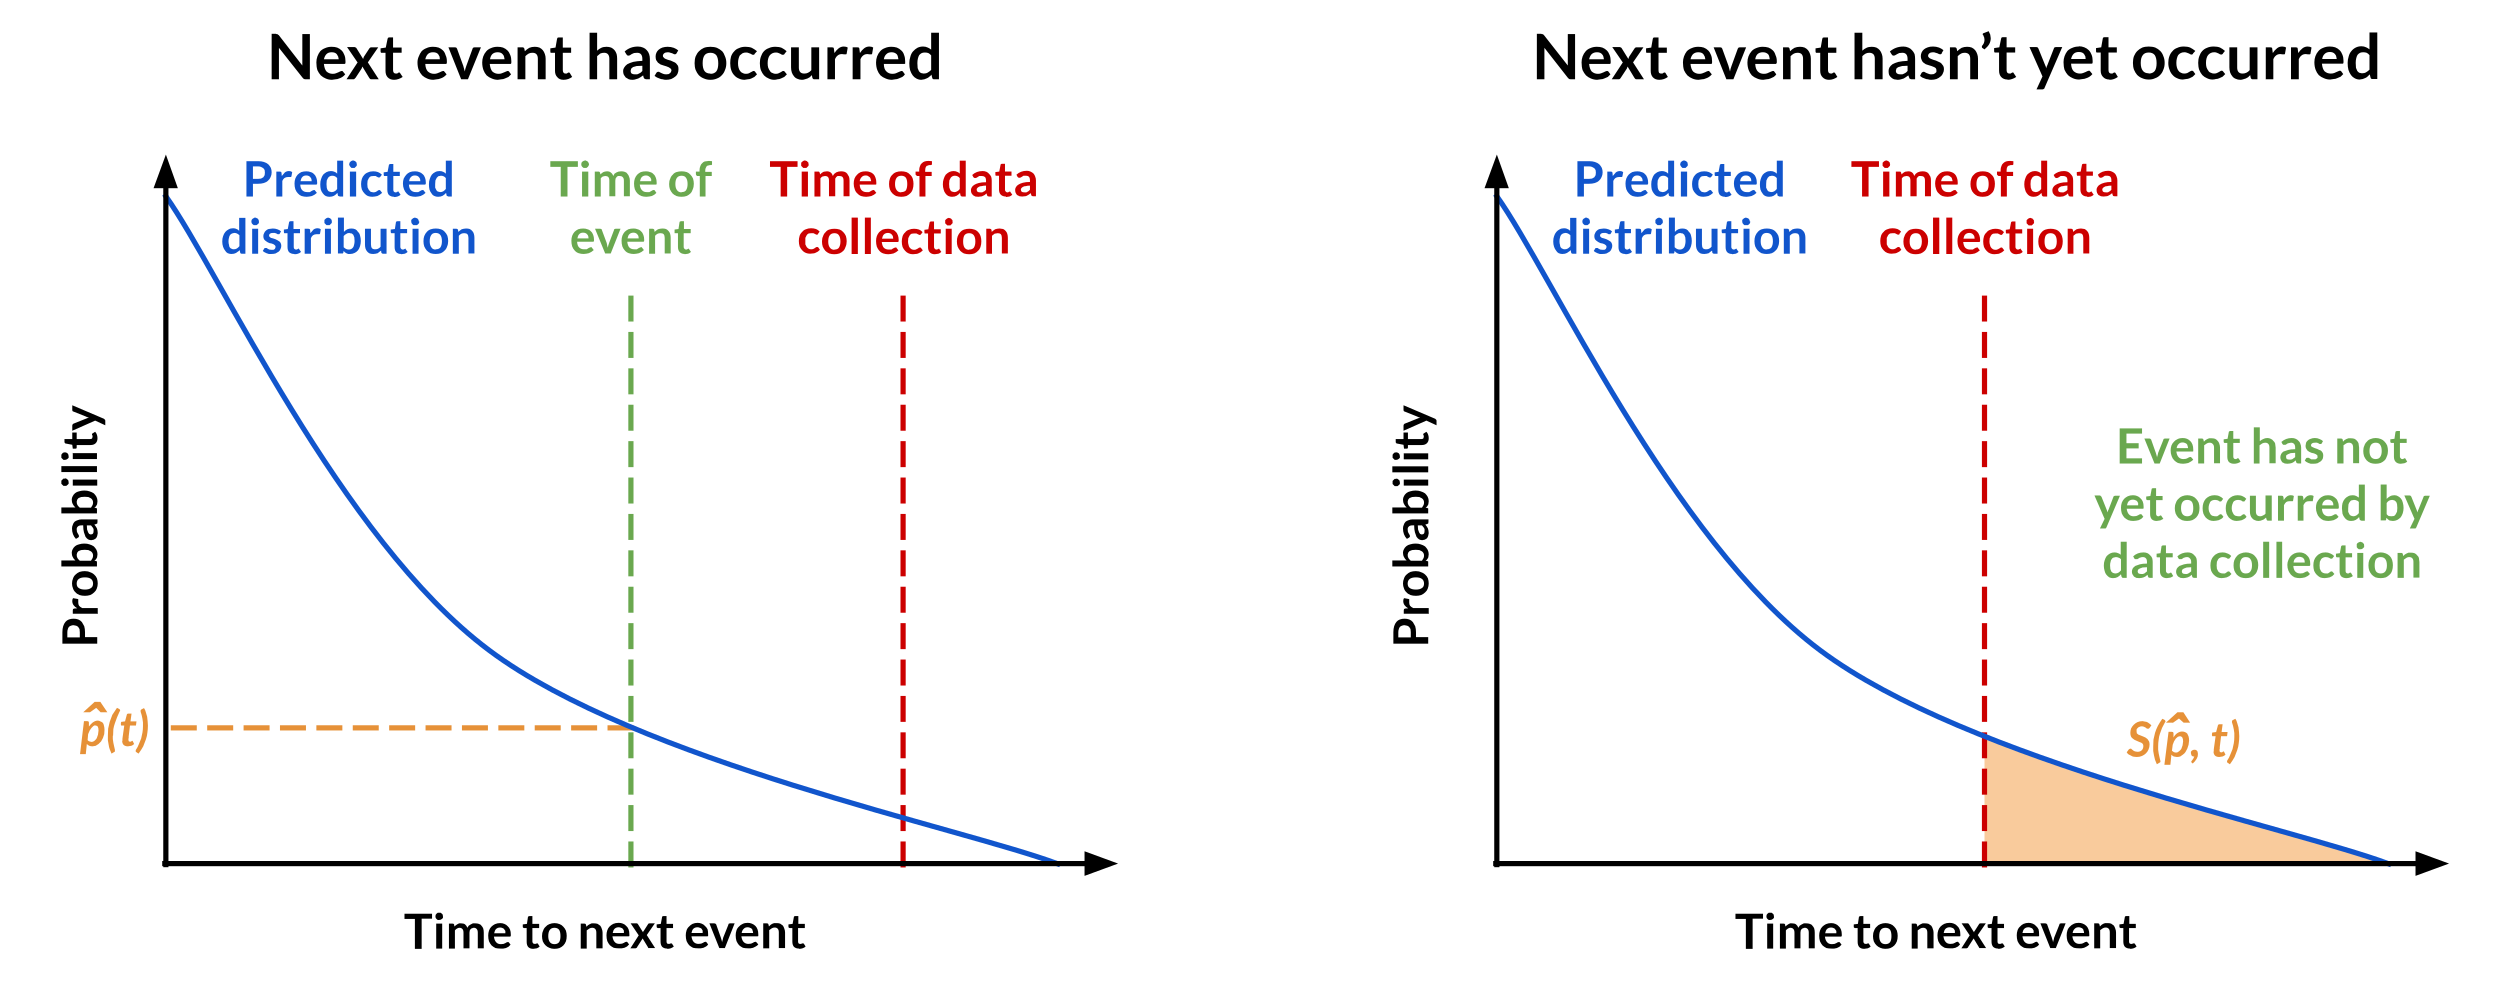 <svg viewBox="0 0 961.7 383.2" fill="none" stroke-linecap="square" stroke-miterlimit="10" xmlns="http://www.w3.org/2000/svg"><clipPath id="a"><path d="M0 0h961.7v383.2H0V0z"/></clipPath><g clip-path="url(#a)"><path fill="#000" fill-opacity="0" d="M0 0h961.7v383.2H0z" fill-rule="evenodd"/><path fill="#f9cb9c" d="M763.4 283.1v49.3h153.3l-5-2.5-29.2-8.7-40.9-11.6-32.2-9.8-28.9-9.8z" fill-rule="evenodd"/><path fill="#000" fill-opacity="0" d="M242.7 332.7V111.5" fill-rule="evenodd"/><path stroke="#6aa84f" stroke-width="2" stroke-linejoin="round" stroke-linecap="butt" stroke-dasharray="8.0,6.0" d="M242.7 332.7V111.5" fill-rule="evenodd"/><path fill="#000" fill-opacity="0" d="M140.5 340.7H325v34.5H140.5z" fill-rule="evenodd"/><path fill="#000" d="M166.2 351.4v2h-4V365h-2.6v-11.5h-4v-2h10.6zm3.9 3.9v9.6h-2.3v-9.6h2.3zm.3-2.8v.6l-.4.4-.5.3-.6.1h-.5l-.5-.4-.3-.4-.1-.6.1-.6.3-.4.5-.4h1.1l.5.4q.2.1.3.4l.1.6zm2.3 12.4v-9.6h1.4q.5 0 .6.4l.1.7.6-.5.6-.4.6-.3h.8q1 0 1.5.4.6.5.9 1.3l.5-.8.8-.5.8-.4h1q.7 0 1.3.2.7.2 1 .7.5.5.7 1.1.2.7.2 1.6v6h-2.3v-6q0-1-.4-1.4-.4-.5-1.1-.5-.4 0-.7.2-.3 0-.5.3-.3.2-.4.6l-.1.8v6h-2.3v-6q0-1-.4-1.4-.4-.5-1.2-.5-.4 0-.9.3-.4.2-.8.7v7h-2.3zm19.7-9.8q.9 0 1.6.3.8.3 1.3.9.6.5.9 1.3.3.8.3 1.9v.4l-.1.3-.2.1H190q.2 1.5.9 2.2.6.7 1.8.7l1-.1.7-.3.5-.3.4-.1h.3l.2.2.6.8-.8.8-1 .5-1 .2h-1.1q-1 0-1.9-.2-.8-.4-1.5-1-.6-.7-1-1.6-.3-1-.3-2.2 0-1 .3-1.9.3-.9.9-1.5.6-.6 1.4-1 .9-.4 2-.4zm0 1.7q-1 0-1.6.6-.5.5-.7 1.6h4.3v-.9l-.5-.7q-.2-.3-.6-.4-.4-.2-.9-.2zm12.7 8.2q-1.2 0-1.9-.7-.6-.7-.6-2V357h-1l-.3-.1q-.2-.1-.2-.4v-.9l1.6-.2.4-2.7.2-.2.4-.1h1.1v3h2.6v1.6h-2.6v5.2q0 .4.3.7.2.2.6.2h.3l.3-.1.2-.1H206.8l.1.1.7 1.1q-.5.5-1.1.7l-1.4.2zm8.2-9.9q1 0 2 .4.8.3 1.4 1 .6.6 1 1.5.3 1 .3 2 0 1.2-.3 2.1-.4 1-1 1.6-.6.6-1.5 1-.8.3-2 .3-1 0-1.9-.4-.8-.3-1.5-1-.6-.6-1-1.5-.3-1-.3-2 0-1.2.4-2 .3-1 1-1.6.6-.7 1.4-1 1-.4 2-.4zm0 8.1q1.2 0 1.8-.8.5-.8.5-2.3 0-1.6-.5-2.4-.6-.8-1.8-.8-1.2 0-1.8.8-.6.8-.6 2.4 0 1.5.6 2.3.6.8 1.8.8zm10.1 1.7v-9.6h1.4q.5 0 .6.4l.2.8.6-.6.7-.4.7-.3h1q.7 0 1.3.2l1 .7q.4.5.6 1.2.3.7.3 1.5v6h-2.4v-6q0-1-.4-1.4-.4-.5-1.2-.5-.6 0-1.1.3l-1 .7v7h-2.3zM238 355q.9 0 1.6.3.8.3 1.3.9.6.5.9 1.3.3.8.3 1.9v.7l-.3.1h-6.2q.2 1.5.9 2.2.6.7 1.8.7l1-.1.7-.3.5-.3.4-.1h.3l.2.2.6.8-.8.8-1 .5-1 .2H238q-1 0-1.9-.2-.8-.4-1.5-1-.6-.7-1-1.6-.3-1-.3-2.2 0-1 .3-1.9.3-.9.9-1.5.6-.6 1.4-1 .9-.4 2-.4zm0 1.7q-1 0-1.6.6-.5.5-.7 1.6h4.3v-.9l-.4-.7q-.3-.3-.7-.4-.4-.2-.9-.2zm7.7 3.1l-3.1-4.6h2.5l.3.3 2 3.2v-.3l.3-.4 1.6-2.5q0-.2.2-.2l.3-.1h2.1l-3.1 4.5 3.2 5h-2.6l-.2-.4-2-3.3-.3.5-1.8 2.8q0 .2-.2.3l-.4.2h-2l3.2-5zm11 5.1q-1.3 0-2-.7-.6-.7-.6-2V357h-1l-.3-.1q-.2-.1-.2-.4v-.9l1.6-.2.5-2.7.1-.2.4-.1h1.2v3h2.5v1.6h-2.5v5.2q0 .4.2.7.2.2.6.2h.3l.3-.1.2-.1H258.3l.2.1.7 1.1q-.6.5-1.2.7-.6.2-1.4.2zm11.6-9.9q.9 0 1.6.3.8.3 1.3.9.6.5 1 1.3.2.8.2 1.9v.7l-.3.1H266q.2 1.5.9 2.2.7.7 1.8.7l1-.1.7-.3.5-.3.4-.1h.3l.2.2.6.8q-.3.5-.8.8l-1 .5-1 .2h-1.1q-1 0-1.9-.2-.8-.4-1.5-1-.6-.7-1-1.6-.3-1-.3-2.2 0-1 .3-1.9.3-.9 1-1.5.5-.6 1.3-1 .9-.4 2-.4zm0 1.7q-1 0-1.6.6-.5.5-.7 1.6h4.3v-.9l-.4-.7q-.3-.3-.7-.4-.4-.2-.9-.2zm10.5 8h-2.1l-3.8-9.5h1.9l.4.1.3.3 1.8 5.1.3 1 .2.8q0-.5.2-.9l.2-.9 2-5q0-.3.2-.4l.4-.1h1.8l-3.8 9.6zm8.8-9.7q.9 0 1.6.3.8.3 1.4.9.5.5.8 1.3.3.8.3 1.9v.7l-.3.1h-6.2q.2 1.5.9 2.2.7.7 1.8.7l1-.1.7-.3.5-.3.5-.1h.2l.2.2.7.8q-.4.5-1 .8l-1 .5-1 .2h-1q-1 0-1.9-.2-.8-.4-1.5-1-.6-.7-1-1.6-.3-1-.3-2.2 0-1 .3-1.9.3-.9 1-1.5.5-.6 1.4-1 .8-.4 1.9-.4zm0 1.7q-1 0-1.5.6-.6.5-.8 1.6h4.4q0-.5-.2-.9 0-.4-.3-.7-.3-.3-.7-.4-.3-.2-.9-.2zm6 8v-9.5h1.4q.5 0 .6.4l.2.8.6-.6.6-.4.8-.3h1q.7 0 1.3.2l1 .7q.4.5.6 1.2.3.7.3 1.5v6h-2.4v-6q0-1-.4-1.4-.4-.5-1.2-.5-.6 0-1.1.3l-1 .7v7h-2.3zm13.8.2q-1.3 0-2-.7-.6-.7-.6-2V357h-1l-.3-.1q-.2-.1-.2-.4v-.9l1.6-.2.5-2.7.1-.2.4-.1h1.2v3h2.5v1.6H307v5.2q0 .4.2.7.2.2.6.2h.3l.3-.1.2-.1H309l.2.1.7 1.1q-.5.5-1.2.7-.6.2-1.3.2z"/><path fill="#000" fill-opacity="0" d="M13.3 263V142h34.5v121z" fill-rule="evenodd"/><path fill="#000" d="M32.7 245.1h4.7v2.5H24v-4.4q0-1.3.3-2.3.3-1 .9-1.7.5-.6 1.3-.9.8-.3 1.8-.3t1.8.3q.8.3 1.4 1l.9 1.6q.3 1 .3 2.3v2zm-2 0v-1.9l-.1-1.2-.5-.8q-.4-.4-.8-.5l-1-.2q-.6 0-1 .2-.5.1-.8.5-.3.3-.4.8-.2.5-.2 1.2v2h4.8zm6.7-9H28v-1.3l.1-.5.4-.2 1.2-.1q-.9-.5-1.4-1.2-.5-.7-.5-1.6 0-.7.3-1.1l1.7.3.3.1v1.3q0 .7.3 1.2.4.5 1.2.9h6v2.3zm-9.7-11.6q0-1.1.4-2 .3-.9 1-1.5.6-.6 1.5-1 1-.3 2-.3 1.2 0 2 .4 1 .3 1.7 1 .6.5 1 1.4.3.9.3 2 0 1-.4 2-.3.8-1 1.4-.6.6-1.5 1-1 .3-2 .3-1.2 0-2.1-.3-1-.4-1.5-1-.7-.6-1-1.5-.4-.9-.4-2zm8.1 0q0-1.2-.8-1.8-.8-.6-2.3-.6-1.6 0-2.4.6-.8.6-.8 1.8 0 1.2.8 1.7.8.6 2.4.6 1.5 0 2.3-.6.8-.5.8-1.7zm1.6-6.6H23.6v-2.3H29q-.7-.6-1-1.3-.4-.7-.4-1.7 0-.7.4-1.4.3-.6.9-1.1.6-.5 1.5-.7 1-.3 2-.3 1.2 0 2 .3 1 .3 1.7.8.6.6 1 1.3.4.8.4 1.7l-.1.8q0 .4-.2.7l-.4.6-.5.4.6.1.4.2v1.9zm-7.9-4.5q0 .8.3 1.3t.9 1H35l.6-1q.2-.4.2-1 0-.5-.2-.9t-.6-.7l-1-.5-1.4-.1-1.4.1-1 .4-.5.6-.2.8zm8-13.6v1l-.1.6-.5.2-.6.2.6.8.4.7.2.8.1 1-.2 1q-.1.5-.5 1l-.8.5-1 .2q-.6 0-1.2-.3-.5-.3-1-1l-.6-1.7q-.3-1.1-.3-2.7h-.6q-1 0-1.4.4-.5.4-.5 1.1l.1 1 .3.6.3.5.2.5q0 .3-.2.4 0 .2-.3.3l-.7.4q-1.5-1.6-1.5-4 0-.8.3-1.4.2-.7.7-1.2.5-.4 1.2-.6.7-.3 1.5-.3h6zm-1.5 4.5v-.7l-.2-.5-.4-.5-.4-.5h-1.6l.1 1.6.4 1.1.4.6.6.2q.6 0 .9-.4.2-.3.2-1zm1.4-6.8H23.6v-2.3H29q-.7-.6-1-1.3-.4-.7-.4-1.7 0-.7.4-1.4.3-.6.9-1.1.6-.5 1.5-.7 1-.3 2-.3 1.2 0 2 .3 1 .3 1.7.8.6.6 1 1.3.4.8.4 1.7l-.1.8q0 .4-.2.7l-.4.6-.5.4.6.1.4.2v1.9zm-7.9-4.5q0 .8.3 1.3t.9 1H35l.6-1q.2-.4.2-1 0-.5-.2-.9t-.6-.7l-1-.5-1.4-.1-1.4.1-1 .4-.5.6-.2.8zm-1.6-8.5h9.5v2.3H28v-2.3zM25 184l.5.1.5.4q.2.1.3.4l.1.6v.6l-.4.4-.5.4h-1.1l-.4-.4-.4-.4v-.6-.6l.4-.4.4-.4h.6zm-1.5-4.7h13.8v2.3H23.6v-2.3zm4.3-5h9.5v2.3H28v-2.4zM25 174l.5.1.5.3.3.5.1.6v.6l-.4.4-.5.3-.5.1h-.6l-.4-.4-.4-.4v-.6-.6l.4-.5q.1-.2.4-.3l.6-.1zm12.5-5.4q0 1.2-.7 1.9t-2 .7h-5.3v1l-.1.3-.4.1h-1l-.2-1.5-2.6-.5q-.2 0-.2-.2-.2-.1-.2-.3v-1.2h3v-2.5h1.7v2.5h5.2q.4 0 .7-.2l.2-.6v-.4l-.1-.3-.1-.1v-.2-.2l.1-.1 1.1-.7q.5.5.7 1.2.2.6.2 1.3zm2.5-7.5l.3.3q.2.1.2.5v1.7l-3.9-1.8-8.8 3.9v-2l.1-.4.3-.3 5-2 .5-.2.5-.1-.5-.2q-.3 0-.5-.2l-5-2q-.2 0-.3-.2l-.1-.3v-1.9l12.2 5.2z"/><path fill="#000" fill-opacity="0" d="M71.4 62.4H197v34.5H71.4z" fill-rule="evenodd"/><path fill="#15c" d="M97.3 70.8v4.8h-2.5V62h4.4q1.4 0 2.3.3 1 .3 1.7.9.6.6 1 1.4.3.8.3 1.7 0 1-.4 1.8-.3.8-1 1.4-.6.6-1.6.9-1 .3-2.3.3h-1.9zm0-2h2l1.1-.1.9-.5.5-.8.1-1-.1-1-.5-.7-.9-.5q-.5-.2-1.2-.2h-1.9V69zm9 6.8V66h1.3l.5.1q.2.2.2.5l.1 1.1 1.2-1.4q.7-.5 1.6-.5.7 0 1.2.4l-.3 1.7-.2.2H110.7q-.7 0-1.3.4-.5.4-.8 1.1v6h-2.3zm11.5-9.7q1 0 1.7.3.8.2 1.3.8.6.5.9 1.4.3.8.3 1.8v.4l-.1.3-.2.1h-6.2q.1 1.6.8 2.2.7.7 1.9.7h1l.6-.4.6-.3.4-.1h.2l.2.2.7.9-.9.7-1 .5-1 .2-1 .1q-1 0-2-.3-.8-.3-1.4-1-.6-.6-1-1.6-.3-1-.3-2.2 0-1 .3-1.9.3-.8.9-1.5.6-.6 1.4-1 .9-.3 2-.3zm0 1.6q-1 0-1.5.6-.5.5-.7 1.6h4.3l-.1-.8q-.1-.4-.4-.7-.2-.3-.6-.5-.4-.2-1-.2zm12.8 8q-.5 0-.6-.3l-.2-1-.6.6-.7.5-.8.3-1 .1q-.7 0-1.4-.3-.6-.3-1.1-1-.5-.6-.8-1.5-.2-.9-.2-2 0-1.2.3-2 .3-1 .8-1.7.6-.6 1.3-1 .8-.4 1.7-.4.8 0 1.4.3.6.2 1 .7v-5h2.3v13.8h-1.4zm-3-1.6q.6 0 1.1-.3.6-.3 1-.9v-4.2q-.4-.5-.9-.7-.4-.2-1-.2-.5 0-.9.2t-.7.6l-.5 1-.1 1.4.1 1.4q.1.6.4 1 .2.4.6.5l.8.2zM137 66v9.6h-2.4V66h2.4zm.3-2.8l-.1.6-.4.4-.4.4h-1.2l-.4-.4-.3-.4-.2-.6.2-.6q0-.2.3-.4l.4-.3.6-.2.6.2q.3 0 .4.3l.4.4v.6zm9 4.8l-.2.2-.3.1-.4-.1-.4-.2-.5-.3h-.8l-1 .1q-.5.2-.8.7l-.5 1-.1 1.3.1 1.3.5 1 .7.7 1 .2q.6 0 1-.2l.5-.3.4-.3.4-.1q.3 0 .4.2l.7.9-.9.7-.9.5-1 .2-1 .1q-.9 0-1.7-.3-.7-.3-1.3-1-.6-.6-1-1.5-.3-1-.3-2.1 0-1 .3-2 .3-.9.9-1.5.6-.7 1.5-1 .8-.4 2-.4 1 0 1.8.3t1.5 1l-.6.8zm5.3 7.7q-1.2 0-2-.7-.6-.7-.6-2v-5.3h-1.3l-.1-.5v-.9l1.5-.2.5-2.6q0-.2.2-.3l.3-.1h1.2v3h2.5v1.6h-2.5V73q0 .5.2.7.3.3.6.3h.4l.2-.2h.2l.2-.2.2.1.1.2.7 1q-.5.5-1.2.7-.6.2-1.3.2zm8-9.8q1 0 1.7.3.7.2 1.3.8.6.5.9 1.4.3.8.3 1.8v.4l-.1.3-.2.1h-6.2q.1 1.6.8 2.2.7.7 1.8.7h1l.7-.4.5-.3.5-.1h.2l.2.2.7.9-.9.7-1 .5-1 .2-1 .1q-1 0-2-.3-.8-.3-1.4-1-.6-.6-1-1.6t-.4-2.2q0-1 .3-1.9.4-.8 1-1.5.5-.6 1.4-1 .8-.3 2-.3zm0 1.6q-1 0-1.5.6-.6.5-.7 1.6h4.3l-.1-.8q-.1-.4-.4-.7-.2-.3-.6-.5-.4-.2-1-.2zm12.8 8q-.5 0-.6-.3l-.2-1-.6.6-.7.5-.8.3-1 .1q-.8 0-1.4-.3-.7-.3-1.1-1-.5-.6-.8-1.5-.2-.9-.2-2 0-1.2.3-2 .3-1 .8-1.7.5-.6 1.3-1 .7-.4 1.7-.4.8 0 1.4.3.5.2 1 .7v-5h2.3v13.8h-1.4zm-3.1-1.6q.7 0 1.2-.3t1-.9v-4.2q-.4-.5-.9-.7-.4-.2-1-.2l-1 .2-.6.6-.5 1-.1 1.4v1.4l.5 1q.2.4.6.5l.8.2zM93 97.6q-.5 0-.6-.4l-.2-1q-.3.4-.7.6l-.7.5-.8.3-1 .1q-.7 0-1.4-.3-.6-.3-1-1-.5-.6-.8-1.5-.3-.9-.3-2 0-1.2.3-2 .3-1 .9-1.7.5-.6 1.3-1 .7-.4 1.7-.4.8 0 1.3.3.6.2 1 .7v-5h2.4v13.8h-1.5zm-3.1-1.7q.7 0 1.2-.3t1-.9v-4.2q-.5-.5-1-.7-.4-.2-1-.2l-.8.2q-.5.2-.8.6-.3.4-.4 1-.2.6-.2 1.4 0 .9.2 1.4 0 .6.3 1t.7.5q.3.2.8.2zm9.4-7.9v9.6H97V88h2.3zm.3-2.8v.6l-.4.4-.5.4h-1.1l-.5-.4-.3-.4-.1-.6.1-.6.3-.4.5-.3q.2-.2.5-.2.4 0 .6.2.3 0 .5.3l.3.4.1.6zm8 4.7l-.2.2h-.6l-.5-.3-.6-.2h-.7q-.7 0-1 .2-.5.3-.5.8 0 .3.2.5l.5.4.8.2.9.3.8.4.8.5q.3.2.5.7.2.4.2 1t-.3 1.2q-.2.6-.7 1l-1.2.7q-.7.2-1.6.2h-1l-.9-.3-.8-.4q-.4-.2-.6-.5l.5-.8.2-.3h.8l.4.3.6.3.9.1h.7l.5-.3.2-.4.1-.4q0-.4-.2-.6l-.5-.4-.7-.3-1-.2-.8-.4-.7-.5q-.4-.3-.6-.7-.2-.5-.2-1.1 0-.6.3-1.1.2-.6.7-1 .4-.4 1-.6l1.6-.2q1 0 1.8.3.9.3 1.4.8l-.5.9zm5.6 7.8q-1.2 0-2-.7-.6-.7-.6-2v-5.3h-1.3l-.1-.5v-.9l1.5-.2.5-2.6q0-.2.2-.3l.3-.1h1.2v3h2.5v1.6H113V95q0 .5.2.7.3.3.6.3h.4l.3-.2h.1l.2-.2.2.1.1.2.7 1q-.5.5-1.2.7-.6.2-1.3.2zm4-.1V88h1.4l.5.1q.2.2.2.5l.1 1.1 1.2-1.4q.7-.5 1.6-.5.7 0 1.2.4l-.3 1.7-.2.2H121.7q-.7 0-1.3.4-.5.4-.8 1.1v6h-2.3zm10.1-9.6v9.6H125V88h2.3zm.4-2.8l-.1.6-.4.4-.4.4h-1.2l-.4-.4-.4-.4v-.6-.6l.4-.4.4-.3.6-.2.6.2q.3 0 .4.3l.4.4v.6zm2.3 12.4V83.7h2.3v5.5q.5-.6 1.3-1 .7-.3 1.6-.3.8 0 1.5.3.6.3 1 1 .6.5.8 1.4.3 1 .3 2.1 0 1-.3 2t-.8 1.6q-.6.7-1.3 1-.8.4-1.7.4h-.8l-.7-.3-.6-.4-.4-.5-.1.6-.2.4H130zm4.5-8q-.8 0-1.3.4-.5.2-1 .8v4.3q.5.5 1 .7.4.2 1 .2.5 0 .9-.2t.7-.6q.3-.4.4-1 .2-.7.2-1.5l-.1-1.4-.4-1-.6-.5-.8-.1zm8.2-1.6v6q0 1 .4 1.5.4.4 1.2.4.6 0 1.1-.2.6-.3 1-.8V88h2.3v9.6h-1.4q-.4 0-.6-.4l-.1-.8-.7.5-.6.5-.8.2-.9.1q-.8 0-1.4-.2-.6-.3-1-.8t-.6-1.1q-.2-.7-.2-1.5V88h2.3zm11.6 9.7q-1.2 0-1.9-.7-.6-.7-.6-2v-5.3h-1.3q-.2-.2-.2-.5v-.9l1.6-.2.4-2.6q0-.2.2-.3l.4-.1h1.1v3h2.6v1.6H154V95q0 .5.3.7.2.3.6.3h.3l.3-.2h.2l.1-.2.2.1.1.2.7 1q-.5.5-1.1.7l-1.4.2zM161 88v9.6h-2.3V88h2.3zm.3-2.8l-.1.6-.3.4-.5.4H159l-.4-.4-.3-.4-.1-.6v-.6l.4-.4.4-.3.6-.2.6.2q.3 0 .5.3l.3.4.1.6zm6.3 2.7q1.1 0 2 .3.9.3 1.5 1 .6.6 1 1.5.3 1 .3 2 0 1.2-.4 2.1-.3 1-1 1.6-.5.6-1.4 1-.9.3-2 .3-1 0-2-.3-.8-.4-1.4-1-.6-.7-1-1.6-.3-.9-.3-2 0-1.2.3-2 .4-1 1-1.6.6-.7 1.5-1 .9-.3 2-.3zm0 8q1.2 0 1.8-.7.6-.9.6-2.4 0-1.6-.6-2.4-.6-.8-1.8-.8-1.2 0-1.7.8-.6.8-.6 2.4 0 1.5.6 2.3.5.9 1.7.9zm6.6 1.7V88h1.4q.4 0 .6.4l.1.8.6-.5.7-.5.8-.2.9-.1q.8 0 1.4.2.6.3 1 .8.4.4.6 1.1.2.7.2 1.5v6h-2.3v-6q0-.9-.4-1.4-.4-.4-1.2-.4-.6 0-1.1.2-.6.3-1 .8v6.9H174z"/><path fill="#000" fill-opacity="0" d="M179.9 62.4h125.7v34.5H179.9z" fill-rule="evenodd"/><path fill="#6aa84f" d="M222.3 62v2.2h-4v11.4h-2.6V64.2h-4V62h10.6zm4 4v9.6h-2.4V66h2.3zm.3-2.8l-.2.6-.3.4-.5.4h-1.1l-.5-.4-.3-.4-.1-.6.1-.6.3-.4.5-.3.6-.2q.3 0 .5.2.3 0 .5.3l.3.4.2.6zm2.2 12.4V66h1.4q.5 0 .6.4l.2.7.5-.5.6-.4.6-.2.8-.1q1 0 1.5.5.6.4.9 1.3l.5-.9.8-.5.8-.3 1-.1q.7 0 1.3.2.7.2 1 .7.5.5.7 1.2.3.6.3 1.5v6H240v-6q0-1-.5-1.4-.4-.4-1.1-.4h-.7l-.5.4-.4.6-.1.8v6h-2.3v-6q0-1-.4-1.4-.4-.4-1.2-.4l-.9.2q-.4.2-.8.7v7h-2.3zm19.7-9.7q.9 0 1.6.3.8.2 1.3.8.6.5.9 1.4.3.8.3 1.8v.7l-.3.1h-6.2q.2 1.6.9 2.2.6.7 1.8.7h1l.7-.4.5-.3.4-.1h.3l.2.2.6.9-.8.7-1 .5-1 .2-1.1.1q-1 0-1.9-.3-.8-.3-1.5-1-.6-.6-1-1.6-.3-1-.3-2.2 0-1 .3-1.9.3-.8.9-1.5.6-.6 1.4-1 .9-.3 2-.3zm0 1.6q-1 0-1.6.6-.5.5-.7 1.6h4.3v-.8l-.4-.7-.7-.5q-.4-.2-.9-.2zm13.7-1.6q1 0 2 .3.8.3 1.4 1 .6.6 1 1.5.3 1 .3 2 0 1.2-.4 2.1-.3 1-.9 1.6-.6.6-1.5 1-.8.3-2 .3-1 0-1.9-.3-.9-.4-1.5-1-.6-.7-1-1.6-.3-.9-.3-2 0-1.2.4-2 .3-1 1-1.6.5-.7 1.4-1 1-.3 2-.3zm0 8q1.2 0 1.7-.7.6-.9.6-2.4 0-1.6-.6-2.4-.5-.8-1.7-.8t-1.8.8q-.6.8-.6 2.4 0 1.5.6 2.3.6.9 1.8.9zm7 1.7v-7.9h-1l-.4-.3-.1-.4v-1h1.4v-.6q0-.8.3-1.5.2-.7.7-1.1.4-.5 1-.7l1.6-.2 1.2.1v1.2q0 .3-.3.3h-.5l-.8.2q-.3 0-.5.3l-.3.6q-.2.3-.2.9v.6h2.5v1.6h-2.4v7.9h-2.3zM224.3 87.9q1 0 1.7.3.8.2 1.3.8.6.5.9 1.4.3.8.3 1.8v.4l-.1.3-.2.1H222q.1 1.6.8 2.2.7.7 1.9.7h1l.6-.4.6-.3.4-.1h.3l.1.2.7.9-.9.7-1 .5-1 .2-1 .1q-1 0-1.9-.3-.9-.3-1.5-1-.6-.6-1-1.6-.3-1-.3-2.2 0-1 .3-1.9.3-.8.9-1.5.6-.6 1.4-1 .9-.3 2-.3zm0 1.6q-1 0-1.5.6-.5.5-.7 1.6h4.3l-.1-.8q-.1-.4-.4-.7-.2-.3-.6-.5-.4-.2-1-.2zm10.6 8h-2.1l-3.9-9.5h2l.4.1q.2.1.2.3l1.9 5.1.2 1 .2.8.2-.9.3-.9 1.9-5q0-.3.2-.4l.4-.1h1.9l-3.8 9.6zm8.8-9.6q.9 0 1.6.3.8.2 1.3.8.6.5.9 1.4.3.8.3 1.8v.4l-.1.3-.2.1h-6.2q.2 1.6.8 2.2.7.7 1.9.7h1l.6-.4.6-.3.4-.1h.3l.1.2.7.9-.9.7-1 .5-1 .2-1 .1q-1 0-1.9-.3-.9-.3-1.5-1-.6-.6-1-1.6-.3-1-.3-2.2 0-1 .3-1.9.3-.8.9-1.5.6-.6 1.4-1 .9-.3 2-.3zm0 1.6q-1 0-1.6.6-.5.5-.7 1.6h4.3l-.1-.8q-.1-.4-.4-.7-.2-.3-.6-.5-.4-.2-.9-.2zm6 8V88h1.4q.4 0 .6.4l.1.8.6-.5.7-.5.8-.2.9-.1q.8 0 1.4.2.6.3 1 .8.4.4.6 1.1.2.7.2 1.5v6h-2.3v-6q0-.9-.4-1.4-.4-.4-1.2-.4-.6 0-1.1.2-.6.3-1 .8v6.9h-2.3zm13.7.2q-1.2 0-1.9-.7t-.7-2v-5.3h-1.3v-1.4l1.5-.2.4-2.6q0-.2.2-.3l.4-.1h1.1v3h2.6v1.6H263V95q0 .5.3.7.2.3.6.3h.3l.3-.2h.2l.1-.2.2.1.1.2.7 1q-.5.5-1.1.7l-1.4.2z"/><path fill="#000" fill-opacity="0" d="M242.7 280H64.4" fill-rule="evenodd"/><path stroke="#e69138" stroke-width="2" stroke-linejoin="round" stroke-linecap="butt" stroke-dasharray="8.0,6.0" d="M242.7 280H64.4" fill-rule="evenodd"/><path fill="#000" fill-opacity="0" d="M13.3 262.8h61.6v34.5H13.3z" fill-rule="evenodd"/><path fill="#e69138" d="M30.8 290l1.5-12.6h1.2l.5.1q.2.2.2.5v1.5q.7-1 1.5-1.6 1-.7 1.9-.7.6 0 1 .3.6.2 1 .6.3.5.4 1.1.2.7.2 1.6l-.1 1.6-.5 1.5-.7 1.3-1 1-1.1.7-1.2.2q-.7 0-1.2-.2t-1-.7l-.4 3.9h-2.2zm5.9-11q-.4 0-.8.3l-.7.7-.7 1-.6 1.4-.2 2.3q.3.4.7.5l.8.2q.6 0 1.1-.4.5-.4.9-1l.5-1.4.2-1.6q0-1-.3-1.5-.3-.4-.9-.4zm6.7 4v1.3l.2 1.4.3 1.4.3 1.3v.7l-.3.2-1 .6-.7-1.7q-.3-.8-.4-1.7l-.3-1.7V283l.1-2.7.6-2.6 1-2.7 1.8-2.7 1 .5.1.2.1.2v.3l-.2.2L45 276l-.8 2.2q-.4 1.1-.6 2.3l-.1 2.5zm3.7 2v-.1-.3-.4l.1-.8.6-4.3h-1.2l-.1-.4v-.1-.3l.1-.6 1.5-.2.7-2.6q0-.2.2-.3l.3-.1h1.3l-.4 3h2.3l-.2 1.6H50l-.5 4.2v.6l-.1.3V284.5l.1.6q.2.2.5.2h.4l.2-.2.2-.1H51l.1.2.5 1q-.5.5-1.1.7l-1.3.2q-1 0-1.6-.5-.6-.6-.6-1.6zm7.9-5.7v-1.4l-.2-1.4-.3-1.4-.4-1.3v-.3-.3l.3-.3 1-.5q.5.7.7 1.6l.5 1.7.2 1.8.1 1.6q0 1.4-.2 2.7-.1 1.3-.6 2.7l-1 2.6q-.7 1.3-1.8 2.8l-.9-.6-.2-.2v-.2-.2l.1-.3q.7-1 1.1-2.1l.9-2.2.5-2.3q.2-1.2.2-2.5z"/><path fill="#000" fill-opacity="0" d="M347.4 332.7V111.5" fill-rule="evenodd"/><path stroke="#c00" stroke-width="2" stroke-linejoin="round" stroke-linecap="butt" stroke-dasharray="8.0,6.0" d="M347.4 332.7V111.5" fill-rule="evenodd"/><path fill="#000" fill-opacity="0" d="M284.9 62.4h125.7v34.5H284.9z" fill-rule="evenodd"/><path fill="#c00" d="M306.8 62v2.2h-4v11.4h-2.5V64.2h-4.1V62h10.6zm4 4v9.6h-2.4V66h2.3zm.3-2.8l-.1.6-.4.4-.4.4H309l-.4-.4-.4-.4v-.6-.6l.4-.4.4-.3.6-.2.6.2q.2 0 .4.3l.4.4v.6zm2.2 12.4V66h1.5q.4 0 .5.4l.2.7.5-.5.6-.4q.3-.2.7-.2l.8-.1q.9 0 1.5.5.5.4.8 1.3.2-.5.6-.9l.7-.5.9-.3.9-.1q.8 0 1.4.2.6.2 1 .7l.7 1.2q.2.6.2 1.5v6h-2.3v-6q0-1-.4-1.4-.4-.4-1.2-.4h-.7l-.5.4-.4.6v6.8h-2.4v-6q0-1-.4-1.4-.4-.4-1.1-.4l-1 .2q-.4.2-.8.7v7h-2.3zm19.7-9.7q1 0 1.7.3.7.2 1.3.8.5.5.8 1.4.3.8.3 1.8v.7l-.2.1h-6.2q.1 1.6.8 2.2.7.7 1.8.7h1l.7-.4.5-.3.5-.1h.2l.2.2.7.9-.9.7-1 .5-1 .2-1 .1q-1 0-2-.3-.8-.3-1.4-1-.7-.6-1-1.6-.4-1-.4-2.2 0-1 .3-1.9.3-.8 1-1.5.5-.6 1.4-1 .8-.3 2-.3zm0 1.6q-1 0-1.5.6-.6.5-.8 1.6h4.4q0-.5-.2-.8 0-.4-.3-.7l-.7-.5q-.3-.2-.8-.2zm13.7-1.6q1 0 2 .3.8.3 1.4 1 .7.6 1 1.5.3 1 .3 2 0 1.2-.3 2.1-.3 1-1 1.6-.6.6-1.4 1-1 .3-2 .3t-2-.3q-.8-.4-1.4-1-.7-.7-1-1.6-.3-.9-.3-2 0-1.2.3-2 .3-1 1-1.6.6-.7 1.5-1 .8-.3 2-.3zm0 8q1.2 0 1.8-.7.5-.9.5-2.4 0-1.6-.5-2.4-.6-.8-1.8-.8-1.2 0-1.8.8-.6.8-.6 2.4 0 1.5.6 2.3.6.9 1.8.9zm7 1.7v-7.9h-.9l-.4-.3q-.2-.1-.2-.4v-1h1.4v-.6q0-.8.3-1.5.2-.7.7-1.1.5-.5 1.1-.7.7-.2 1.5-.2l1.3.1v1.2q-.1.3-.4.3h-.5q-.4 0-.7.2-.4 0-.6.3l-.3.6-.1.9v.6h2.5v1.6H356v7.9h-2.4zm16.4 0q-.4 0-.6-.4l-.2-1-.6.6-.7.5-.8.3-1 .1q-.7 0-1.4-.3-.6-.3-1.1-1-.5-.6-.7-1.5-.3-.9-.3-2 0-1.2.3-2 .3-1 .8-1.7.6-.6 1.3-1 .8-.4 1.7-.4.8 0 1.4.3.6.2 1 .7v-5h2.3v13.8h-1.4zm-3-1.7q.6 0 1.1-.3.6-.3 1-.9v-4.2q-.4-.5-.9-.7-.4-.2-1-.2-.5 0-.9.2t-.7.6l-.5 1-.1 1.4.1 1.4.4 1q.3.4.6.5l.8.2zm14.4 1.7h-1l-.5-.1q-.2-.1-.3-.4l-.2-.7-.7.6-.8.4q-.3.2-.8.2l-.9.1-1.1-.1-.9-.5-.6-.8q-.2-.5-.2-1.2 0-.5.3-1 .3-.6 1-1 .6-.4 1.7-.7 1.1-.3 2.8-.3v-.6q0-1-.4-1.4-.5-.4-1.2-.4h-1l-.6.4-.5.3-.5.1-.4-.1-.3-.3-.4-.8q1.6-1.5 4-1.5.8 0 1.5.3.6.3 1 .8.5.5.8 1.1.2.7.2 1.5v6zM377 74h.7q.3 0 .5-.2l.6-.3.5-.5v-1.6q-1 0-1.7.2-.7 0-1.1.3-.4.2-.6.5-.2.2-.2.5 0 .6.4.9.3.2 1 .2zm10 1.6q-1.3 0-2-.7t-.7-2v-5.3H383l-.1-.5v-.9l1.5-.2.5-2.6q0-.2.2-.3l.3-.1h1.2v3h2.5v1.6h-2.5V73q0 .5.3.7.2.3.6.3h.3l.3-.2h.2l.1-.2.2.1.1.2.7 1q-.5.5-1.1.7l-1.4.2zm11.5-.1h-1l-.6-.1-.2-.4-.2-.7-.8.6-.7.4q-.3.2-.8.2l-1 .1-1-.1-1-.5-.5-.8q-.2-.5-.2-1.2 0-.5.3-1 .3-.6 1-1 .6-.4 1.7-.7 1.1-.3 2.7-.3v-.6q0-1-.4-1.4-.4-.4-1.1-.4h-1l-.6.4-.5.3-.5.1-.4-.1-.3-.3-.4-.8q1.6-1.5 4-1.5.8 0 1.4.3.7.3 1.2.8.4.5.6 1.1.3.7.3 1.5v6zM394 74h.7q.3 0 .5-.2l.5-.3.5-.5v-1.6q-1 0-1.6.2-.7 0-1.1.3-.4.2-.6.5-.2.2-.2.5 0 .6.4.9.3.2 1 .2zM314.7 90q0 .2-.2.2l-.3.1-.3-.1-.4-.2-.6-.3h-.8l-1 .1q-.5.2-.8.7l-.5 1V94l.5 1q.3.4.8.7.4.2 1 .2.5 0 .9-.2l.5-.3.4-.3.4-.1q.3 0 .5.2l.6.9-.8.7-1 .5q-.4.2-1 .2l-1 .1q-.8 0-1.6-.3t-1.4-1q-.6-.6-1-1.5-.3-1-.3-2.1 0-1 .3-2 .3-.9 1-1.5.5-.7 1.4-1 .9-.4 2-.4 1 0 1.9.3.8.3 1.4 1l-.6.8zM321 88q1 0 2 .3.8.3 1.4 1 .6.6 1 1.5.3 1 .3 2 0 1.2-.4 2.1-.3 1-.9 1.6-.6.6-1.5 1-.9.3-2 .3-1 0-1.9-.3-.9-.4-1.5-1-.6-.7-1-1.6-.3-.9-.3-2 0-1.2.4-2 .3-1 1-1.6.5-.7 1.4-1 .9-.3 2-.3zm0 8q1.2 0 1.7-.7.6-.9.6-2.4 0-1.6-.6-2.4-.5-.8-1.7-.8t-1.8.8q-.6.8-.6 2.4 0 1.5.6 2.3.6.9 1.8.9zm9-12.2v13.9h-2.4V83.7h2.3zm5 0v13.9h-2.3V83.7h2.3zm6.6 4.2q.9 0 1.6.3.8.2 1.3.8.6.5.9 1.4.3.8.3 1.8v.4l-.1.3-.2.1h-6.2q.2 1.6.8 2.2.7.7 1.9.7h1l.6-.4.6-.3.4-.1h.3l.1.2.7.9-.9.7-1 .5-1 .2-1 .1q-1 0-1.9-.3-.9-.3-1.5-1-.6-.6-1-1.6-.3-1-.3-2.2 0-1 .3-1.9.3-.8.9-1.5.6-.6 1.4-1 .9-.3 2-.3zm0 1.6q-1 0-1.6.6-.5.5-.7 1.6h4.3l-.1-.8q-.1-.4-.4-.7-.2-.3-.6-.5-.4-.2-.9-.2zm12.7.5l-.2.2-.3.1-.3-.1-.4-.2-.6-.3h-.8l-1 .1q-.5.2-.8.7l-.5 1-.1 1.3q0 .7.2 1.3.1.6.4 1 .3.4.8.7.4.2 1 .2.5 0 .8-.2l.6-.3.4-.3.4-.1q.3 0 .4.2l.7.9-.8.7-1 .5q-.4.2-1 .2l-1 .1q-.9 0-1.6-.3-.8-.3-1.4-1-.6-.6-1-1.5-.3-1-.3-2.1 0-1 .3-2 .3-.9 1-1.5.5-.7 1.4-1 .9-.4 2-.4 1 0 1.9.3.8.3 1.4 1l-.6.8zm5.3 7.7q-1.2 0-1.9-.7t-.7-2v-5.3h-1.3l-.1-.5v-.9l1.5-.2.5-2.6q0-.2.2-.3l.3-.1h1.2v3h2.6v1.6h-2.6V95q0 .5.3.7.2.3.6.3h.3l.3-.2h.2l.1-.2.2.1.1.2.7 1q-.5.5-1.1.7l-1.4.2zm6.5-9.7v9.6h-2.3V88h2.3zm.4-2.8l-.1.6-.4.4-.4.4h-1.2l-.4-.4-.4-.4v-.6-.6l.4-.4.4-.3.6-.2.6.2q.3 0 .4.3l.4.4v.6zm6.3 2.7q1.1 0 2 .3.9.3 1.5 1 .6.6.9 1.5.3 1 .3 2 0 1.2-.3 2.1-.3 1-1 1.6-.5.6-1.4 1-.9.3-2 .3-1 0-2-.3-.8-.4-1.4-1-.6-.7-1-1.6-.3-.9-.3-2 0-1.2.3-2 .4-1 1-1.6.6-.7 1.5-1 .9-.3 2-.3zm0 8q1.2 0 1.8-.7.6-.9.6-2.4 0-1.6-.6-2.4-.6-.8-1.8-.8-1.2 0-1.8.8-.5.8-.5 2.4 0 1.5.5 2.3.6.9 1.8.9zm6.6 1.7V88h1.4q.4 0 .6.4l.1.8.6-.5.7-.5.8-.2.9-.1 1.4.2q.6.3 1 .8.4.4.6 1.1.2.7.2 1.5v6h-2.3v-6q0-.9-.4-1.4-.4-.4-1.2-.4l-1.2.2-1 .8v6.9h-2.2z"/><path fill="#000" fill-opacity="0" d="M3 261.8h61.6v34.5H3z" fill-rule="evenodd"/><path fill="#e69138" d="M34.7 274H32l4.4-4h2.2l2.7 4h-2.6l-1.7-1.7-2.4 1.7z"/><path fill="#000" fill-opacity="0" d="M70.8 4.7h324v34.5h-324z" fill-rule="evenodd"/><path fill="#000" d="M106.2 13.1h.4l.2.1.2.2q.2 0 .3.2l9 11.6v-.8V13.1h2.9v17.4h-1.7l-.6-.1-.5-.5-9.1-11.5v12.1h-2.8V13h1.7zm21.4 4.9q1.2 0 2.1.3 1 .4 1.7 1.1.7.7 1.1 1.8.4 1 .4 2.3v.6l-.1.4-.3.1H124.6q.2 2 1 2.9 1 .9 2.4.9.7 0 1.2-.2l1-.4.6-.3.6-.2h.3l.2.2.9 1.1q-.5.6-1.1 1-.6.4-1.3.6-.6.3-1.3.3l-1.4.2q-1.3 0-2.4-.5-1-.4-1.9-1.2-.8-.9-1.3-2-.4-1.3-.4-3 0-1.2.4-2.3.4-1.1 1.1-2 .8-.8 1.9-1.2 1.1-.5 2.5-.5zm0 2.1q-1.3 0-2 .7t-1 2h5.7l-.2-1-.5-.9q-.3-.4-.8-.6-.5-.2-1.2-.2zm10 4l-4.1-6h2.8q.4 0 .5.2.2 0 .3.2l2.6 4.2.1-.4.2-.5 2.1-3.2.3-.3.4-.1h2.7l-4 5.8 4.2 6.5h-2.9q-.3 0-.5-.2l-.3-.4-2.6-4.3-.3.8-2.3 3.5-.4.4q-.1.2-.4.2h-2.7l4.2-6.4zm14 6.6q-1.6 0-2.5-1-.8-.9-.8-2.4v-7H146.6q-.2-.2-.2-.5v-1.2l2-.3.7-3.4.2-.4.4-.1h1.5v3.9h3.3v2h-3.3V27q0 .6.3 1 .3.3.8.3h.5q.1-.2.3-.2l.2-.2h.5l.1.2 1 1.5q-.7.5-1.6.8-.8.3-1.7.3zm15-12.7q1.1 0 2.1.3 1 .4 1.7 1.1.7.7 1 1.8.5 1 .5 2.3v.6l-.1.4-.3.1H163.6q.1 2 1 2.9 1 .9 2.4.9.7 0 1.2-.2l1-.4.6-.3.6-.2h.3l.2.2.9 1.1q-.5.6-1.1 1-.6.4-1.3.6-.7.3-1.3.3l-1.4.2q-1.3 0-2.4-.5-1-.4-1.9-1.2-.8-.9-1.3-2-.5-1.3-.5-3 0-1.2.5-2.3.4-1.1 1.1-2 .8-.8 1.9-1.2 1-.5 2.5-.5zm0 2.1q-1.3 0-2 .7t-1 2h5.6l-.1-1-.5-.9q-.3-.4-.8-.6-.5-.2-1.2-.2zm13.5 10.4h-2.7l-4.9-12.3h2.5l.5.1.3.4 2.4 6.6.3 1.1.3 1.1.2-1 .4-1.2 2.4-6.6q0-.2.3-.4l.5-.1h2.4l-5 12.3zM191.4 18q1.2 0 2.1.3 1 .4 1.7 1.1.7.7 1.1 1.8.4 1 .4 2.3v.6l-.1.4-.2.1h-8q.2 2 1 2.9 1 .9 2.4.9.7 0 1.2-.2l1-.4.7-.3.5-.2h.3l.3.2.8 1.1-1 1-1.4.6q-.6.3-1.3.3l-1.4.2q-1.2 0-2.3-.5-1.1-.4-2-1.2-.8-.9-1.2-2-.5-1.3-.5-3 0-1.2.4-2.3.4-1.1 1.2-2 .7-.8 1.8-1.2 1.1-.5 2.5-.5zm0 2.1q-1.2 0-2 .7-.7.7-.9 2h5.6l-.2-1q-.1-.5-.5-.9-.3-.4-.8-.6-.5-.2-1.1-.2zm7.7 10.4V18.2h1.9q.5 0 .7.5l.2 1 .8-.7.9-.6 1-.3 1.1-.1q1 0 1.8.3.8.4 1.3 1t.8 1.5q.3.8.3 1.8v7.9h-3v-7.9q0-1.1-.5-1.7-.5-.6-1.6-.6-.8 0-1.4.3-.7.4-1.3 1v8.9h-3zm17.7.2q-1.6 0-2.4-1-.9-.9-.9-2.4v-7h-1.7l-.1-.5v-1.2l2-.3.6-3.4.2-.4.4-.1h1.6v3.9h3.2v2h-3.2V27q0 .6.3 1 .3.3.7.3h.5l.3-.2.3-.2h.4l.2.2.9 1.5q-.7.5-1.5.8-.9.3-1.8.3zm10-.2V12.6h2.9v6.9q.7-.7 1.6-1.1.8-.4 2-.4 1 0 1.8.3.8.4 1.3 1t.8 1.5q.2.8.2 1.8v7.9h-3v-7.9q0-1.1-.5-1.7-.5-.6-1.5-.6-.8 0-1.5.3l-1.2 1v8.9h-3zm23.2 0h-1.3q-.4 0-.7-.2-.2 0-.4-.5l-.2-.8-1 .7-.9.5-1 .3q-.5.2-1.2.2-.8 0-1.4-.2l-1.2-.7-.7-1q-.3-.6-.3-1.5 0-.7.4-1.3.4-.7 1.2-1.3.9-.5 2.3-.9 1.4-.3 3.5-.4v-.7q0-1.2-.5-1.8-.5-.6-1.5-.6l-1.2.1-.9.4-.6.4q-.3.2-.7.2-.3 0-.5-.2l-.3-.4-.6-1q2.1-1.9 5.1-1.9 1.1 0 2 .4.8.3 1.4 1 .6.6.9 1.5.3.9.3 1.9v7.8zm-5.8-1.9h.9l.7-.3.7-.4.6-.6v-2l-2.2.1-1.4.4-.7.6-.2.8q0 .8.4 1.1.5.3 1.2.3zm16-8l-.2.2-.4.1-.4-.1-.6-.3-.7-.2q-.4-.2-1-.2-.9 0-1.4.4-.5.4-.5 1 0 .4.3.6.2.3.6.5l1 .4 1.1.3 1.1.5q.6.2 1 .6l.7.9q.2.5.2 1.3 0 .9-.3 1.6-.3.8-1 1.3-.6.5-1.5.9-.9.3-2 .3-.7 0-1.3-.2-.6 0-1.2-.3l-1-.4-.9-.6.7-1.2.3-.3.5-.1q.3 0 .5.2l.6.3.7.3q.5.2 1.2.2l.9-.1.6-.4.3-.4.2-.6q0-.4-.3-.7l-.7-.5-1-.4-1-.3-1.2-.4-1-.7-.7-1q-.2-.6-.2-1.4 0-.7.3-1.4t.9-1.2q.6-.5 1.4-.8 1-.3 2-.3 1.3 0 2.4.4 1 .4 1.7 1l-.7 1.2zm13.1-2.6q1.4 0 2.5.4 1.1.5 2 1.3.7.8 1.1 2 .5 1.1.5 2.6t-.5 2.6q-.4 1.2-1.2 2-.8.9-1.9 1.3-1.1.5-2.5.5t-2.5-.5q-1.1-.4-2-1.3-.7-.8-1.2-2-.4-1.1-.4-2.6t.4-2.6q.5-1.2 1.3-2t1.9-1.3q1.1-.4 2.5-.4zm0 10.4q1.5 0 2.3-1 .7-1 .7-3t-.7-3.1q-.8-1-2.3-1-1.6 0-2.3 1-.7 1-.7 3t.7 3q.7 1 2.3 1zm17-7.6l-.2.2-.4.1-.4-.1-.5-.3-.8-.3q-.4-.2-1-.2-.8 0-1.4.3l-1 .8q-.3.5-.5 1.3-.2.7-.2 1.7t.2 1.7q.2.8.6 1.3.4.6 1 .8.5.3 1.2.3t1.2-.2l.7-.4.6-.3q.2-.2.5-.2t.5.2l.8 1.1-1 1-1.2.6q-.6.3-1.3.3l-1.3.2q-1.2 0-2.2-.5-1-.4-1.7-1.2-.8-.8-1.2-2-.4-1.2-.4-2.7 0-1.4.3-2.5.4-1.2 1.2-2 .7-.9 1.9-1.3 1-.5 2.5-.5 1.4 0 2.4.4 1 .5 2 1.3l-.9 1zm11.5 0l-.3.2-.3.1-.5-.1-.5-.3-.7-.3q-.4-.2-1-.2-.8 0-1.4.3-.6.3-1 .8t-.6 1.3q-.2.7-.2 1.7t.2 1.7q.3.8.7 1.3.3.6 1 .8.5.3 1.2.3t1.1-.2l.8-.4.5-.3q.2-.2.5-.2.4 0 .5.2l.9 1.1-1 1-1.3.6q-.6.3-1.3.3-.6.2-1.3.2-1.1 0-2.1-.5-1-.4-1.8-1.2-.7-.8-1.2-2-.4-1.2-.4-2.7 0-1.4.4-2.5.4-1.2 1.1-2 .8-.9 2-1.3 1-.5 2.5-.5 1.4 0 2.4.4 1 .5 1.9 1.3l-.8 1zm5.5-2.6V26q0 1.1.5 1.7.5.6 1.6.6.8 0 1.4-.3.7-.3 1.3-1v-8.8h3v12.3h-1.9q-.5 0-.7-.6l-.2-1-.8.8-.9.5-1 .3q-.5.2-1.1.2-1 0-1.8-.4-.8-.3-1.3-1-.5-.6-.8-1.4-.3-.9-.3-2v-7.7h3zm11 12.3V18.2h1.7l.6.1q.2.2.2.6l.2 1.5q.7-1.1 1.6-1.8.9-.7 2-.7.9 0 1.5.4l-.4 2.3q0 .2-.2.3h-.8l-.8-.1q-1 0-1.6.5-.7.5-1.1 1.5v7.7h-3zm9.7 0V18.2h1.8l.6.1q.2.2.2.6l.2 1.5q.7-1.1 1.6-1.8.9-.7 2-.7.9 0 1.5.4l-.4 2.3q0 .2-.2.3h-.8l-.8-.1q-1 0-1.6.5-.7.5-1.1 1.5v7.7h-3zM343 18q1 0 2 .3 1 .4 1.7 1.1.8.7 1.1 1.8.4 1 .4 2.3v1l-.3.1H340q0 2 1 2.9.9.9 2.3.9.7 0 1.3-.2l.9-.4.7-.3.5-.2h.3l.3.2.8 1.1q-.4.6-1 1l-1.4.6q-.6.3-1.3.3l-1.3.2q-1.3 0-2.4-.5-1.1-.4-2-1.2-.8-.9-1.2-2-.5-1.3-.5-3 0-1.2.4-2.3.4-1.1 1.2-2 .7-.8 1.8-1.2 1.1-.5 2.5-.5zm0 2.1q-1.3 0-2 .7-.8.7-1 2h5.6l-.2-1q-.1-.5-.4-.9-.4-.4-.9-.6-.5-.2-1.1-.2zm16.3 10.4q-.6 0-.7-.6l-.3-1.2q-.3.5-.8.8-.4.4-.9.6l-1 .4-1.2.2q-1 0-1.9-.5-.8-.4-1.4-1.2-.6-.8-1-2-.3-1.1-.3-2.7 0-1.3.4-2.5.3-1.2 1-2 .8-.9 1.7-1.4 1-.5 2.2-.5 1 0 1.8.4.7.3 1.3.8v-6.5h3v17.9h-1.9zm-4-2.2q1 0 1.6-.4.7-.4 1.3-1v-5.6q-.5-.6-1.1-.9-.6-.2-1.3-.2-.7 0-1.2.2-.6.3-1 .8-.3.5-.5 1.3t-.2 1.8l.1 1.9.5 1.2q.4.5.8.7l1 .2z"/><path fill="#000" fill-opacity="0" d="M652.5 340.7H837v34.5H652.5z" fill-rule="evenodd"/><path fill="#000" d="M678.2 351.4v2h-4V365h-2.6v-11.5h-4v-2h10.6zm3.9 3.9v9.6h-2.3v-9.6h2.3zm.3-2.8v.6l-.4.4-.5.3-.6.1h-.5l-.5-.4-.3-.4-.1-.6.1-.6.3-.4.5-.4h1.1l.5.4q.2.1.3.4l.1.6zm2.3 12.4v-9.6h1.4q.5 0 .6.4l.1.7.6-.5.6-.4.6-.3h.8q1 0 1.5.4.6.5.9 1.3l.5-.8.8-.5.8-.4h1q.7 0 1.3.2.7.2 1 .7.5.5.7 1.1.2.7.2 1.6v6h-2.3v-6q0-1-.4-1.4-.4-.5-1.1-.5-.4 0-.7.2-.3 0-.5.3-.3.2-.4.6l-.1.8v6h-2.3v-6q0-1-.4-1.4-.4-.5-1.2-.5-.4 0-.9.3-.4.2-.8.7v7h-2.3zm19.7-9.8q.9 0 1.6.3.8.3 1.3.9.6.5.9 1.3.3.8.3 1.9v.4l-.1.3-.2.1H702q.2 1.5.9 2.2.6.7 1.8.7l1-.1.7-.3.5-.3.4-.1h.3l.2.2.6.8-.8.8-1 .5-1 .2h-1.1q-1 0-1.9-.2-.8-.4-1.5-1-.6-.7-1-1.6-.3-1-.3-2.2 0-1 .3-1.9.3-.9.9-1.5.6-.6 1.4-1 .9-.4 2-.4zm0 1.7q-1 0-1.6.6-.5.5-.7 1.6h4.3v-.9l-.5-.7q-.2-.3-.6-.4-.4-.2-.9-.2zm12.7 8.2q-1.2 0-1.9-.7-.6-.7-.6-2V357h-1l-.3-.1q-.2-.1-.2-.4v-.9l1.6-.2.4-2.7.2-.2.4-.1h1.1v3h2.6v1.6h-2.6v5.2q0 .4.3.7.2.2.6.2h.3l.3-.1.2-.1H718.8l.1.1.7 1.1q-.5.5-1.1.7l-1.4.2zm8.2-9.9q1 0 2 .4.8.3 1.4 1 .6.6 1 1.5.3 1 .3 2 0 1.2-.3 2.1-.4 1-1 1.6-.6.6-1.5 1-.8.3-2 .3-1 0-1.9-.4-.8-.3-1.5-1-.6-.6-1-1.5-.3-1-.3-2 0-1.2.4-2 .3-1 1-1.6.6-.7 1.4-1 1-.4 2-.4zm0 8.1q1.2 0 1.8-.8.5-.8.5-2.3 0-1.6-.5-2.4-.6-.8-1.8-.8-1.2 0-1.8.8-.6.8-.6 2.4 0 1.5.6 2.3.6.8 1.8.8zm10.1 1.7v-9.6h1.4q.5 0 .6.4l.2.8.6-.6.7-.4.7-.3h1q.7 0 1.3.2l1 .7q.4.5.6 1.2.3.7.3 1.5v6h-2.4v-6q0-1-.4-1.4-.4-.5-1.2-.5-.6 0-1.1.3l-1 .7v7h-2.3zM750 355q.9 0 1.6.3.8.3 1.3.9.6.5.9 1.3.3.8.3 1.9v.7l-.3.1h-6.2q.2 1.5.9 2.2.6.7 1.8.7l1-.1.7-.3.5-.3.4-.1h.3l.2.2.6.8-.8.8-1 .5-1 .2H750q-1 0-1.9-.2-.8-.4-1.5-1-.6-.7-1-1.6-.3-1-.3-2.2 0-1 .3-1.9.3-.9.9-1.5.6-.6 1.4-1 .9-.4 2-.4zm0 1.7q-1 0-1.6.6-.5.5-.7 1.6h4.3v-.9l-.4-.7q-.3-.3-.7-.4-.4-.2-.9-.2zm7.7 3.1l-3.1-4.6h2.5l.3.3 2 3.2v-.3l.3-.4 1.6-2.5q0-.2.2-.2l.3-.1h2.1l-3.1 4.5 3.2 5h-2.6l-.2-.4-2-3.3-.3.5-1.8 2.8q0 .2-.2.3l-.4.2h-2l3.2-5zm11 5.1q-1.3 0-2-.7-.6-.7-.6-2V357h-1l-.3-.1q-.2-.1-.2-.4v-.9l1.6-.2.5-2.7.1-.2.4-.1h1.2v3h2.5v1.6h-2.5v5.2q0 .4.2.7.2.2.6.2h.3l.3-.1.2-.1H770.3l.2.1.7 1.1q-.6.5-1.2.7-.6.2-1.4.2zm11.6-9.9q.9 0 1.6.3.8.3 1.3.9.6.5 1 1.3.2.8.2 1.9v.7l-.3.1H778q.2 1.5.9 2.2.7.7 1.8.7l1-.1.7-.3.5-.3.4-.1h.3l.2.2.6.8q-.3.5-.8.8l-1 .5-1 .2h-1.1q-1 0-1.9-.2-.8-.4-1.5-1-.6-.7-1-1.6-.3-1-.3-2.2 0-1 .3-1.9.3-.9 1-1.5.5-.6 1.3-1 .9-.4 2-.4zm0 1.7q-1 0-1.6.6-.5.5-.7 1.6h4.3v-.9l-.4-.7q-.3-.3-.7-.4-.4-.2-.9-.2zm10.5 8h-2.1l-3.8-9.5h1.9l.4.1.3.3 1.8 5.1.3 1 .2.8q0-.5.2-.9l.2-.9 2-5q0-.3.2-.4l.4-.1h1.8l-3.8 9.6zm8.8-9.7q.9 0 1.6.3.8.3 1.4.9.5.5.8 1.3.3.8.3 1.9v.7l-.3.1h-6.2q.2 1.5.9 2.2.7.7 1.8.7l1-.1.7-.3.5-.3.5-.1h.2l.2.2.7.8q-.4.5-1 .8l-1 .5-1 .2h-1q-1 0-1.9-.2-.8-.4-1.5-1-.6-.7-1-1.6-.3-1-.3-2.2 0-1 .3-1.9.3-.9 1-1.5.5-.6 1.4-1 .8-.4 1.9-.4zm0 1.7q-1 0-1.5.6-.6.5-.8 1.6h4.4q0-.5-.2-.9 0-.4-.3-.7-.3-.3-.7-.4-.3-.2-.9-.2zm6 8v-9.5h1.4q.5 0 .6.4l.2.8.6-.6.6-.4.8-.3h1q.7 0 1.3.2l1 .7q.4.5.6 1.2.3.7.3 1.5v6h-2.4v-6q0-1-.4-1.4-.4-.5-1.2-.5-.6 0-1.1.3l-1 .7v7h-2.3zm13.8.2q-1.3 0-2-.7-.6-.7-.6-2V357h-1l-.3-.1q-.2-.1-.2-.4v-.9l1.6-.2.5-2.7.1-.2.4-.1h1.2v3h2.5v1.6H819v5.2q0 .4.2.7.2.2.6.2h.3l.3-.1.2-.1H821l.2.1.7 1.1q-.5.5-1.2.7-.6.2-1.3.2z"/><path fill="#000" fill-opacity="0" d="M525.3 263V142h34.5v121z" fill-rule="evenodd"/><path fill="#000" d="M544.7 245.1h4.7v2.5H536v-4.4q0-1.3.3-2.3.3-1 .9-1.7.5-.6 1.3-.9.8-.3 1.8-.3t1.8.3q.8.3 1.4 1l.9 1.6q.3 1 .3 2.3v2zm-2 0v-1.9l-.1-1.2-.5-.8q-.4-.4-.8-.5l-1-.2q-.6 0-1 .2-.5.1-.8.5-.3.3-.4.8-.2.5-.2 1.2v2h4.8zm6.7-9H540v-1.3l.1-.5.4-.2 1.2-.1q-.9-.5-1.4-1.2-.5-.7-.5-1.6 0-.7.3-1.1l1.7.3.3.1v1.3q0 .7.3 1.2.4.5 1.2.9h6v2.3zm-9.7-11.6q0-1.1.4-2 .3-.9 1-1.5.6-.6 1.5-1 1-.3 2-.3 1.2 0 2 .4 1 .3 1.7 1 .6.5 1 1.4.3.9.3 2 0 1-.4 2-.3.8-1 1.4-.6.6-1.5 1-1 .3-2 .3-1.2 0-2.1-.3-1-.4-1.5-1-.7-.6-1-1.5-.4-.9-.4-2zm8.1 0q0-1.2-.8-1.8-.8-.6-2.3-.6-1.6 0-2.4.6-.8.6-.8 1.8 0 1.2.8 1.7.8.6 2.4.6 1.5 0 2.3-.6.8-.5.8-1.7zm1.6-6.6h-13.8v-2.3h5.5q-.7-.6-1-1.3-.4-.7-.4-1.7 0-.7.4-1.4.3-.6.9-1.1.6-.5 1.5-.7 1-.3 2-.3 1.2 0 2 .3 1 .3 1.7.8.6.6 1 1.3.4.8.4 1.7l-.1.8q0 .4-.2.7l-.4.6-.5.4.6.1.4.2v1.9zm-7.9-4.5q0 .8.3 1.3t.9 1h4.3l.6-1q.2-.4.2-1 0-.5-.2-.9t-.6-.7l-1-.5-1.4-.1-1.4.1-1 .4-.5.6-.2.8zm8-13.6v1l-.1.6-.5.2-.6.2.6.8.4.7.2.8.1 1-.2 1q-.1.5-.5 1l-.8.5-1 .2q-.6 0-1.2-.3-.5-.3-1-1l-.6-1.7q-.3-1.1-.3-2.7h-.6q-1 0-1.4.4-.5.4-.5 1.1l.1 1 .3.6.3.5.2.5q0 .3-.2.4 0 .2-.3.3l-.7.4q-1.5-1.6-1.5-4 0-.8.3-1.4.2-.7.7-1.2.5-.4 1.2-.6.7-.3 1.5-.3h6zm-1.5 4.5v-.7l-.2-.5-.4-.5-.4-.5h-1.6l.1 1.6.4 1.1.4.6.6.2q.6 0 .9-.4.2-.3.2-1zm1.4-6.8h-13.8v-2.3h5.5q-.7-.6-1-1.3-.4-.7-.4-1.7 0-.7.4-1.4.3-.6.9-1.1.6-.5 1.5-.7 1-.3 2-.3 1.2 0 2 .3 1 .3 1.7.8.6.6 1 1.3.4.8.4 1.7l-.1.8q0 .4-.2.7l-.4.6-.5.4.6.1.4.2v1.9zm-7.9-4.5q0 .8.3 1.3t.9 1h4.3l.6-1q.2-.4.2-1 0-.5-.2-.9t-.6-.7l-1-.5-1.4-.1-1.4.1-1 .4-.5.6-.2.8zm-1.6-8.5h9.5v2.3H540v-2.3zm-2.8-.4l.5.1.5.4q.2.1.3.4l.1.6v.6l-.4.4-.5.4h-1.1l-.4-.4-.4-.4v-.6-.6l.4-.4.4-.4h.6zm-1.5-4.7h13.8v2.3h-13.8v-2.3zm4.3-5h9.5v2.3H540v-2.4zm-2.8-.4l.5.1.5.3.3.5.1.6v.6l-.4.4-.5.3-.5.1h-.6l-.4-.4-.4-.4v-.6-.6l.4-.5q.1-.2.4-.3l.6-.1zm12.5-5.4q0 1.2-.7 1.9t-2 .7h-5.3v1l-.1.3-.4.1h-1l-.2-1.5-2.6-.5q-.2 0-.2-.2-.2-.1-.2-.3v-1.2h3v-2.5h1.7v2.5h5.2q.4 0 .7-.2l.2-.6v-.4l-.1-.3-.1-.1v-.2-.2l.1-.1 1.1-.7q.5.5.7 1.2.2.6.2 1.3zm2.5-7.5l.3.3q.2.1.2.5v1.7l-3.9-1.8-8.8 3.9v-2l.1-.4.3-.3 5-2 .5-.2.5-.1-.5-.2q-.3 0-.5-.2l-5-2q-.2 0-.3-.2l-.1-.3v-1.9l12.2 5.2z"/><path fill="#000" fill-opacity="0" d="M583.4 62.4H709v34.5H583.4z" fill-rule="evenodd"/><path fill="#15c" d="M609.3 70.8v4.8h-2.5V62h4.4q1.4 0 2.3.3 1 .3 1.7.9.6.6 1 1.4.3.8.3 1.7 0 1-.4 1.8-.3.8-1 1.4-.6.6-1.6.9-1 .3-2.3.3h-1.9zm0-2h2l1.1-.1.9-.5.5-.8.1-1-.1-1-.5-.7-.9-.5q-.5-.2-1.2-.2h-1.9V69zm9 6.8V66h1.3l.5.1q.2.2.2.5l.1 1.1 1.2-1.4q.7-.5 1.6-.5.7 0 1.2.4l-.3 1.7-.2.2H622.7q-.7 0-1.3.4-.5.4-.8 1.1v6h-2.3zm11.5-9.7q1 0 1.7.3.8.2 1.3.8.6.5.9 1.4.3.8.3 1.8v.4l-.1.3-.2.1h-6.2q.1 1.6.8 2.2.7.7 1.9.7h1l.6-.4.6-.3.4-.1h.2l.2.2.7.9-.9.7-1 .5-1 .2-1 .1q-1 0-2-.3-.8-.3-1.4-1-.6-.6-1-1.6-.3-1-.3-2.2 0-1 .3-1.9.3-.8.9-1.5.6-.6 1.4-1 .9-.3 2-.3zm0 1.6q-1 0-1.5.6-.5.5-.7 1.6h4.3l-.1-.8q-.1-.4-.4-.7-.2-.3-.6-.5-.4-.2-1-.2zm12.8 8q-.5 0-.6-.3l-.2-1-.6.6-.7.5-.8.3-1 .1q-.7 0-1.4-.3-.6-.3-1.1-1-.5-.6-.8-1.5-.2-.9-.2-2 0-1.2.3-2 .3-1 .8-1.7.6-.6 1.3-1 .8-.4 1.7-.4.8 0 1.4.3.6.2 1 .7v-5h2.3v13.8h-1.4zm-3-1.6q.6 0 1.1-.3.6-.3 1-.9v-4.2q-.4-.5-.9-.7-.4-.2-1-.2-.5 0-.9.2t-.7.6l-.5 1-.1 1.4.1 1.4q.1.6.4 1 .2.4.6.5l.8.2zM649 66v9.6h-2.4V66h2.4zm.3-2.8l-.1.6-.4.4-.4.4h-1.2l-.4-.4-.3-.4-.2-.6.2-.6q0-.2.3-.4l.4-.3.6-.2.6.2q.3 0 .4.3l.4.4v.6zm9 4.8l-.2.2-.3.1-.4-.1-.4-.2-.5-.3h-.8l-1 .1q-.5.2-.8.7l-.5 1-.1 1.3.1 1.3.5 1 .7.7 1 .2q.6 0 1-.2l.5-.3.4-.3.4-.1q.3 0 .4.2l.7.9-.9.7-.9.5-1 .2-1 .1q-.9 0-1.7-.3-.7-.3-1.3-1-.6-.6-1-1.5-.3-1-.3-2.1 0-1 .3-2 .3-.9.9-1.5.6-.7 1.5-1 .8-.4 2-.4 1 0 1.8.3t1.5 1l-.6.8zm5.3 7.7q-1.2 0-2-.7-.6-.7-.6-2v-5.3h-1.3l-.1-.5v-.9l1.5-.2.5-2.6q0-.2.2-.3l.3-.1h1.2v3h2.5v1.6h-2.5V73q0 .5.2.7.3.3.6.3h.4l.2-.2h.2l.2-.2.2.1.1.2.7 1q-.5.5-1.2.7-.6.2-1.3.2zm8-9.8q1 0 1.7.3.7.2 1.3.8.6.5.9 1.4.3.8.3 1.8v.4l-.1.3-.2.1h-6.2q.1 1.6.8 2.2.7.7 1.8.7h1l.7-.4.5-.3.5-.1h.2l.2.2.7.9-.9.7-1 .5-1 .2-1 .1q-1 0-2-.3-.8-.3-1.4-1-.6-.6-1-1.6t-.4-2.2q0-1 .3-1.9.4-.8 1-1.5.5-.6 1.4-1 .8-.3 2-.3zm0 1.6q-1 0-1.5.6-.6.5-.7 1.6h4.3l-.1-.8q-.1-.4-.4-.7-.2-.3-.6-.5-.4-.2-1-.2zm12.8 8q-.5 0-.6-.3l-.2-1-.6.6-.7.5-.8.3-1 .1q-.8 0-1.4-.3-.7-.3-1.1-1-.5-.6-.8-1.5-.2-.9-.2-2 0-1.2.3-2 .3-1 .8-1.7.5-.6 1.3-1 .7-.4 1.7-.4.8 0 1.4.3.5.2 1 .7v-5h2.3v13.8h-1.4zm-3.1-1.6q.7 0 1.2-.3t1-.9v-4.2q-.4-.5-.9-.7-.4-.2-1-.2l-1 .2-.6.6-.5 1-.1 1.4v1.4l.5 1q.2.4.6.5l.8.2zM605 97.6q-.5 0-.6-.4l-.2-1q-.3.4-.7.6l-.7.5-.8.3-1 .1q-.7 0-1.4-.3-.6-.3-1-1-.5-.6-.8-1.5-.3-.9-.3-2 0-1.2.3-2 .3-1 .9-1.7.5-.6 1.3-1 .7-.4 1.7-.4.8 0 1.3.3.6.2 1 .7v-5h2.4v13.8h-1.5zm-3.1-1.7q.7 0 1.2-.3t1-.9v-4.2q-.5-.5-1-.7-.4-.2-1-.2l-.8.2q-.5.2-.8.6-.3.4-.4 1-.2.6-.2 1.4 0 .9.2 1.4 0 .6.3 1t.7.5q.3.2.8.2zm9.4-7.9v9.6H609V88h2.3zm.3-2.8v.6l-.4.4-.5.4h-1.1l-.5-.4-.3-.4-.1-.6.1-.6.3-.4.5-.3q.2-.2.5-.2.4 0 .6.2.3 0 .5.3l.3.4.1.6zm8 4.7l-.2.2h-.6l-.5-.3-.6-.2h-.7q-.7 0-1 .2-.5.3-.5.8 0 .3.2.5l.5.4.8.2.9.3.8.4.8.5q.3.2.5.7.2.4.2 1t-.3 1.2q-.2.6-.7 1l-1.2.7q-.7.2-1.6.2h-1l-.9-.3-.8-.4q-.4-.2-.6-.5l.5-.8.2-.3h.8l.4.3.6.3.9.1h.7l.5-.3.2-.4.1-.4q0-.4-.2-.6l-.5-.4-.7-.3-1-.2-.8-.4-.7-.5q-.4-.3-.6-.7-.2-.5-.2-1.1 0-.6.3-1.1.2-.6.7-1 .4-.4 1-.6l1.6-.2q1 0 1.8.3.9.3 1.4.8l-.5.9zm5.6 7.8q-1.2 0-2-.7-.6-.7-.6-2v-5.3h-1.3l-.1-.5v-.9l1.5-.2.5-2.6q0-.2.2-.3l.3-.1h1.2v3h2.5v1.6H625V95q0 .5.2.7.3.3.6.3h.4l.3-.2h.1l.2-.2.2.1.1.2.7 1q-.5.5-1.2.7-.6.2-1.3.2zm4-.1V88h1.4l.5.1q.2.2.2.5l.1 1.1 1.2-1.4q.7-.5 1.6-.5.7 0 1.2.4l-.3 1.7-.2.2H633.7q-.7 0-1.3.4-.5.4-.8 1.1v6h-2.3zm10.1-9.6v9.6H637V88h2.3zm.4-2.8l-.1.6-.4.4-.4.4h-1.2l-.4-.4-.4-.4v-.6-.6l.4-.4.4-.3.6-.2.6.2q.3 0 .4.3l.4.4v.6zm2.3 12.4V83.7h2.3v5.5q.5-.6 1.3-1 .7-.3 1.6-.3.8 0 1.5.3.6.3 1 1 .6.5.8 1.4.3 1 .3 2.1 0 1-.3 2t-.8 1.6q-.6.7-1.3 1-.8.4-1.7.4h-.8l-.7-.3-.6-.4-.4-.5-.1.6-.2.4H642zm4.5-8q-.8 0-1.3.4-.5.2-1 .8v4.3q.5.5 1 .7.4.2 1 .2.5 0 .9-.2t.7-.6q.3-.4.4-1 .2-.7.2-1.5l-.1-1.4-.4-1-.6-.5-.8-.1zm8.2-1.6v6q0 1 .4 1.5.4.4 1.2.4.6 0 1.1-.2.6-.3 1-.8V88h2.3v9.6h-1.4q-.4 0-.6-.4l-.1-.8-.7.5-.6.5-.8.2-.9.1q-.8 0-1.4-.2-.6-.3-1-.8t-.6-1.1q-.2-.7-.2-1.5V88h2.3zm11.6 9.7q-1.2 0-1.9-.7-.6-.7-.6-2v-5.3h-1.3q-.2-.2-.2-.5v-.9l1.6-.2.4-2.6q0-.2.2-.3l.4-.1h1.1v3h2.6v1.6H666V95q0 .5.3.7.2.3.6.3h.3l.3-.2h.2l.1-.2.2.1.1.2.7 1q-.5.5-1.1.7l-1.4.2zM673 88v9.6h-2.3V88h2.3zm.3-2.8l-.1.6-.3.4-.5.4H671l-.4-.4-.3-.4-.1-.6v-.6l.4-.4.4-.3.6-.2.6.2q.3 0 .5.3l.3.4.1.6zm6.3 2.7q1.1 0 2 .3.9.3 1.5 1 .6.6 1 1.5.3 1 .3 2 0 1.2-.4 2.1-.3 1-1 1.6-.5.6-1.4 1-.9.3-2 .3-1 0-2-.3-.8-.4-1.4-1-.6-.7-1-1.6-.3-.9-.3-2 0-1.2.3-2 .4-1 1-1.6.6-.7 1.5-1 .9-.3 2-.3zm0 8q1.2 0 1.8-.7.6-.9.6-2.4 0-1.6-.6-2.4-.6-.8-1.8-.8-1.2 0-1.7.8-.6.8-.6 2.4 0 1.5.6 2.3.5.9 1.7.9zm6.6 1.7V88h1.4q.4 0 .6.4l.1.8.6-.5.7-.5.8-.2.9-.1q.8 0 1.4.2.6.3 1 .8.4.4.6 1.1.2.7.2 1.5v6h-2.3v-6q0-.9-.4-1.4-.4-.4-1.2-.4-.6 0-1.1.2-.6.3-1 .8v6.9H686z"/><path fill="#000" fill-opacity="0" d="M784.5 176H956v34.6H784.5z" fill-rule="evenodd"/><path fill="#6aa84f" d="M824 164.8v2h-6v3.7h4.7v2H818v3.8h6v2h-8.6v-13.5h8.6zm6.8 13.5h-2l-3.9-9.6h2l.3.1.3.3 1.8 5.1.3 1 .2.8q0-.5.2-.9l.2-.9 2-5q0-.3.2-.4l.4-.1h1.8l-3.8 9.6zm8.8-9.8q1 0 1.7.3t1.3.9q.5.5.8 1.3.3.8.3 1.9v.7l-.2.1h-6.3q.2 1.5.9 2.2.7.7 1.8.7l1-.1.7-.3.5-.3.5-.1h.2l.2.2.7.8q-.4.5-1 .8l-.9.5-1 .2-1 .1q-1 0-2-.3-.8-.4-1.4-1-.7-.7-1-1.6-.4-1-.4-2.2 0-1 .3-1.9.3-.8 1-1.5.5-.6 1.4-1 .8-.4 1.9-.4zm0 1.7q-1 0-1.5.6-.6.5-.8 1.6h4.4q0-.5-.2-.9 0-.4-.3-.7-.3-.3-.7-.4-.3-.2-.9-.2zm6 8v-9.5h1.4q.5 0 .6.4l.2.8.6-.6.7-.4.7-.3h1q.7 0 1.3.2.6.3 1 .8.4.4.6 1 .3.8.3 1.6v6h-2.3v-6q0-1-.5-1.4-.4-.5-1.2-.5-.6 0-1.1.3l-1 .7v7h-2.3zm13.8.2q-1.3 0-2-.7-.6-.7-.6-2v-5.3h-1l-.3-.1-.1-.4v-.9l1.5-.2.5-2.7.2-.2.3-.1h1.2v3h2.5v1.6h-2.5v5.2q0 .5.2.7.2.3.6.3h.4l.2-.2.2-.1H861l.2.1.7 1.2q-.5.4-1.2.6-.6.2-1.3.2zm7.6-.1v-13.9h2.3v5.3q.6-.5 1.3-.8.7-.4 1.6-.4.7 0 1.3.3.7.3 1 .8.5.4.7 1l.2 1.6v6H873v-6q0-1-.4-1.4-.4-.5-1.2-.5-.6 0-1.2.3l-1 .7v7H867zm18.2 0h-1l-.6-.1q-.2-.1-.3-.4l-.2-.7-.7.6-.7.4-.8.2-1 .1-1-.1-1-.5-.5-.9q-.2-.4-.2-1t.3-1.2q.2-.5.9-1l1.8-.6q1-.3 2.7-.3v-.6q0-1-.4-1.4-.4-.5-1.2-.5l-1 .2q-.3 0-.6.3l-.5.3h-.9l-.3-.3-.4-.8q1.7-1.5 4-1.5.9 0 1.5.3.7.3 1.1.8.5.4.7 1.1.3.7.3 1.5v6zm-4.5-1.5h.6l.6-.2.5-.4q.3-.1.5-.4v-1.6l-1.7.1-1 .4-.7.4-.1.6q0 .6.3.9.4.2 1 .2zm12.4-6.2l-.2.2h-.6l-.5-.3-.5-.2h-.8q-.7 0-1 .2-.5.3-.5.8 0 .3.2.5l.6.3.7.3.9.3.8.4q.5.1.8.4l.5.7q.2.4.2 1 0 .7-.2 1.3-.3.6-.8 1l-1.2.7q-.7.2-1.6.2h-1l-.9-.3-.8-.4-.6-.5.5-.9.3-.2h.7l.5.3.5.3h1.6l.5-.3.3-.3v-.5l-.1-.5-.6-.4-.7-.3-.9-.2-.9-.4-.7-.5-.5-.8q-.2-.4-.2-1l.2-1.2q.2-.5.7-.9.4-.4 1.1-.6.7-.3 1.6-.3 1 0 1.8.4.8.3 1.3.8l-.5.9zm6 7.7v-9.6h1.5q.4 0 .6.4l.1.8.6-.6.7-.4.8-.3h.9q.8 0 1.4.2.6.3 1 .8.4.4.6 1l.2 1.6v6h-2.3v-6q0-1-.4-1.4-.4-.5-1.2-.5-.6 0-1.1.3l-1 .7v7h-2.3zm14.8-9.8q1 0 2 .4.8.3 1.4 1 .6.6 1 1.5.3 1 .3 2 0 1.2-.4 2.1-.3 1-.9 1.6-.6.6-1.5 1-.9.3-2 .3-1 0-1.9-.3-.9-.4-1.5-1-.6-.7-1-1.6-.3-1-.3-2 0-1.2.4-2 .3-1 1-1.6.5-.7 1.4-1 .9-.4 2-.4zm0 8.1q1.2 0 1.7-.8.6-.8.6-2.3 0-1.6-.6-2.4-.5-.8-1.7-.8t-1.8.8q-.6.8-.6 2.4 0 1.5.6 2.3.6.8 1.8.8zm9.6 1.8q-1.2 0-1.9-.7t-.7-2v-5.3h-1l-.2-.1q-.2-.1-.2-.4v-.9l1.6-.2.4-2.7.2-.2.4-.1h1.1v3h2.6v1.6h-2.6v5.2q0 .5.3.7.2.3.6.3h.3l.3-.2.2-.1H925.2l.1.1.7 1.2q-.5.4-1.1.6l-1.4.2zM810.3 202.9l-.3.4h-2.2l1.8-3.7-3.9-9h2q.3 0 .4.2l.3.3 2 5 .2.5.1.5.2-.5q0-.3.2-.5l1.9-5q0-.2.3-.3l.3-.1h1.9l-5.2 12.2zm10.2-12.4q.9 0 1.6.3.8.3 1.3.9.6.5.9 1.3.3.8.3 1.9v.7l-.3.1h-6.2q.2 1.5.9 2.2.6.7 1.8.7l1-.1.7-.3.5-.3.4-.1h.3l.2.2.6.8-.8.8-1 .5-1 .2-1.1.1q-1 0-1.9-.3-.8-.4-1.5-1-.6-.7-1-1.6-.3-1-.3-2.2 0-1 .3-1.9.3-.8.9-1.5.6-.6 1.4-1 .9-.4 2-.4zm0 1.7q-1 0-1.6.6-.5.5-.7 1.6h4.3v-.9l-.4-.7q-.3-.3-.7-.4-.4-.2-.9-.2zm9.1 8.2q-1.2 0-1.9-.7-.6-.7-.6-2v-5.3h-1l-.3-.1q-.2-.1-.2-.4v-.9l1.6-.2.5-2.7.1-.2.4-.1h1.2v3h2.5v1.6h-2.5v5.2q0 .5.2.7.2.3.6.3h.3l.3-.2.2-.1H831.3l.1.1.8 1.2-1.2.6-1.4.2zm11.8-9.9q1 0 2 .4.8.3 1.4 1 .6.6 1 1.5.3 1 .3 2 0 1.2-.3 2.1-.4 1-1 1.6-.6.6-1.5 1-.8.3-2 .3-1 0-1.9-.3-.8-.4-1.5-1-.6-.7-1-1.6-.3-1-.3-2 0-1.2.4-2 .3-1 1-1.6.6-.7 1.4-1 1-.4 2-.4zm0 8.1q1.2 0 1.8-.8.5-.8.5-2.3 0-1.6-.5-2.4-.6-.8-1.8-.8-1.2 0-1.8.8-.6.8-.6 2.4 0 1.5.6 2.3.6.8 1.8.8zm13.2-5.9l-.2.2H853.8l-.4-.3-.5-.2-.8-.1q-.6 0-1.1.2-.5.2-.8.6l-.4 1q-.2.6-.2 1.4 0 .7.2 1.3l.5 1q.3.4.7.6l1 .2h.9l.6-.4.4-.3.4-.1.4.2.6.8q-.3.5-.8.8l-1 .5-1 .2-1 .1q-.8 0-1.6-.3-.8-.4-1.4-1-.5-.6-.9-1.5-.3-1-.3-2.1t.3-2q.3-.9.9-1.6.6-.6 1.4-1 .9-.4 2-.4t1.9.4q.8.3 1.4 1l-.6.8zm9 0l-.3.2H862.7l-.4-.3-.5-.2-.8-.1q-.6 0-1.1.2-.5.2-.8.6l-.4 1q-.2.6-.2 1.4 0 .7.2 1.3l.5 1q.3.4.7.6l1 .2h.9l.6-.4.4-.3.4-.1.4.2.6.8q-.3.5-.8.8l-1 .5-1 .2-1 .1q-.8 0-1.6-.3-.8-.4-1.4-1-.5-.6-.9-1.5-.3-1-.3-2.1t.3-2q.3-.9.9-1.6.6-.6 1.4-1 .9-.4 2-.4t1.9.4q.8.3 1.4 1l-.6.8zm4.2-2v6q0 1 .4 1.4.4.5 1.3.5.5 0 1-.3.6-.2 1-.7v-7h2.4v9.7h-1.4q-.5 0-.6-.5l-.2-.7-.6.5q-.3.3-.7.4l-.8.3-.8.1q-.8 0-1.4-.3-.6-.2-1-.7-.5-.5-.7-1.2-.2-.6-.2-1.4v-6.1h2.3zm8.5 9.6v-9.6h1.4l.5.1.2.5.1 1.1q.5-.9 1.2-1.4.7-.5 1.5-.5t1.2.3l-.3 1.8-.1.2h-.3-1q-.7 0-1.2.3-.5.4-.9 1.2v6h-2.3zm7.6 0v-9.6h1.4l.5.1.2.5.1 1.1q.5-.9 1.2-1.4.7-.5 1.6-.5.7 0 1.1.3l-.3 1.8v.2H888.3q-.8 0-1.3.3-.5.4-.9 1.2v6H884zm11.6-9.8q1 0 1.7.3t1.3.9q.6.5.8 1.3.4.8.4 1.9v.4l-.1.3-.2.1h-6.2q.1 1.5.8 2.2.7.7 1.8.7l1-.1.7-.3.5-.3.5-.1h.2l.2.2.7.8q-.4.5-.9.8l-1 .5-1 .2-1 .1q-1 0-2-.3-.8-.4-1.4-1-.7-.7-1-1.6-.4-1-.4-2.2 0-1 .3-1.9.4-.8 1-1.5.5-.6 1.4-1 .8-.4 2-.4zm0 1.7q-1 0-1.5.6-.6.5-.7 1.6h4.3l-.1-.9-.4-.7-.6-.4q-.4-.2-1-.2zm12.8 8q-.5 0-.6-.4l-.2-.9-.6.6-.7.5-.8.3-1 .1q-.8 0-1.4-.3-.7-.4-1.1-1-.5-.6-.8-1.5l-.2-2q0-1.2.2-2 .3-1 .9-1.7.5-.6 1.3-1 .7-.4 1.7-.4.8 0 1.4.3l1 .6v-5h2.3v13.9h-1.4zm-3.1-1.6q.7 0 1.2-.3t1-.9v-4.3q-.4-.5-.9-.6-.4-.2-1-.2l-1 .2q-.3.1-.6.6-.3.3-.5 1l-.1 1.4v1.4l.5 1q.2.3.6.5l.8.2zm10.6 1.7v-13.9h2.3v5.5q.6-.6 1.3-1 .7-.4 1.7-.4.8 0 1.4.4.6.3 1.1.9.5.6.7 1.5.3 1 .3 2.1 0 1-.3 2-.3.9-.8 1.6-.6.6-1.3 1-.8.4-1.7.4l-.8-.1q-.4 0-.7-.2l-.5-.4-.5-.5-.1.6q0 .3-.2.4h-1.9zm4.5-8q-.7 0-1.3.3-.5.3-.9.9v4.3q.4.5.8.7l1 .1 1-.1q.4-.2.7-.7l.5-1 .1-1.4-.1-1.4q-.1-.6-.4-1l-.6-.5-.8-.2zm9.2 10.6l-.3.4H927l1.8-3.7-3.9-9h2q.3 0 .5.2l.2.3 2 5 .2.5.1.5.2-.5q0-.3.2-.5l2-5q0-.2.2-.3l.4-.1h1.8l-5.2 12.2zM816.7 222.3q-.4 0-.6-.5l-.2-.9-.6.6-.7.5-.8.3-1 .1q-.7 0-1.4-.3-.6-.4-1.1-1-.5-.6-.7-1.5-.3-1-.3-2 0-1.2.3-2 .3-1 .8-1.7.6-.6 1.3-1 .8-.4 1.7-.4.8 0 1.4.3.6.2 1 .6v-5h2.3v13.9h-1.4zm-3-1.7q.7 0 1.2-.3t1-.9v-4.3q-.5-.5-1-.6-.4-.2-1-.2l-.9.2q-.4.1-.7.6-.3.3-.4 1-.2.6-.2 1.4l.1 1.4.4 1 .6.5.8.2zm14.4 1.7h-1l-.5-.1q-.2-.1-.3-.4l-.2-.7-.7.6-.8.4-.7.2-1 .1-1.1-.1-.9-.5-.6-.9q-.2-.4-.2-1t.3-1.2q.3-.5 1-1l1.7-.6q1.1-.3 2.8-.3v-.6q0-1-.4-1.4-.4-.5-1.2-.5-.6 0-1 .2-.3 0-.6.3l-.5.3h-.9l-.3-.3-.4-.8q1.6-1.5 4-1.5.8 0 1.5.3.6.3 1 .8.5.4.8 1.1.2.7.2 1.5v6zm-4.5-1.5h.7l.6-.2.5-.4.5-.4v-1.6l-1.7.1-1.1.4-.6.4-.2.6q0 .6.4.9.4.2 1 .2zm10 1.6q-1.3 0-2-.7t-.7-2v-5.3h-1l-.3-.1V213l1.5-.2.4-2.7.2-.2.4-.1h1.1v3h2.6v1.6h-2.6v5.2q0 .5.3.7.2.3.6.3h.3l.3-.2.2-.1H835.2l.1.1.7 1.2q-.5.4-1.1.6l-1.4.2zm11.5-.1h-1l-.5-.1q-.2-.1-.3-.4l-.2-.7-.7.6-.8.4-.8.2-.9.1-1.1-.1-.9-.5q-.4-.4-.6-.9-.2-.4-.2-1t.3-1.2q.3-.5 1-1l1.7-.6q1.1-.3 2.8-.3v-.6q0-1-.5-1.4-.4-.5-1.1-.5-.6 0-1 .2-.3 0-.6.3l-.5.3h-.9l-.3-.3-.4-.8q1.6-1.5 4-1.5.8 0 1.5.3.6.3 1 .8.5.4.8 1.1.2.7.2 1.5v6zm-4.5-1.5h.7l.5-.2.6-.4.5-.4v-1.6l-1.7.1-1.1.4-.6.4-.2.6q0 .6.4.9.3.2 1 .2zm17-6l-.1.1h-.6l-.4-.3-.6-.2-.8-.1q-.6 0-1 .2-.5.2-.8.6l-.5 1-.1 1.4.1 1.3.5 1q.3.4.8.6.4.2 1 .2h.8l.6-.4.4-.3.4-.1q.3 0 .4.2l.7.8-.8.8-1 .5-1 .2-1 .1q-.9 0-1.6-.3-.8-.4-1.4-1-.6-.6-1-1.5-.3-1-.3-2.1t.3-2q.3-.9 1-1.6.5-.6 1.4-1 .8-.4 2-.4 1 0 1.8.4.9.3 1.5 1l-.6.8zm6.3-2.3q1.1 0 2 .4.9.3 1.5 1 .6.6 1 1.5.3 1 .3 2 0 1.2-.4 2.1-.3 1-1 1.6-.5.6-1.4 1-.9.3-2 .3-1 0-1.9-.3-.9-.4-1.5-1-.6-.7-1-1.6-.3-1-.3-2 0-1.2.3-2 .4-1 1-1.6.6-.7 1.5-1 .9-.4 2-.4zm0 8.1q1.3 0 1.8-.8.6-.8.6-2.3 0-1.6-.6-2.4-.5-.8-1.8-.8-1.2 0-1.7.8-.6.8-.6 2.4 0 1.5.6 2.3.5.8 1.7.8zm9-12.2v13.9h-2.3v-13.9h2.3zm5 0v13.9h-2.2v-13.9h2.3zm6.6 4.1q1 0 1.7.3.8.3 1.3.9.6.5.9 1.3.3.8.3 1.9v.4l-.1.3-.2.1h-6.2q.1 1.5.8 2.2.7.7 1.9.7l1-.1.6-.3.6-.3.4-.1h.2q.2 0 .2.2l.7.8q-.4.5-.9.8l-1 .5-1 .2-1 .1q-1 0-2-.3-.8-.4-1.4-1-.6-.7-1-1.6-.4-1-.4-2.2 0-1 .4-1.9.3-.8.9-1.5.6-.6 1.4-1 .9-.4 2-.4zm0 1.7q-1 0-1.5.6-.6.5-.7 1.6h4.3l-.1-.9q-.1-.4-.4-.7-.2-.3-.6-.4-.4-.2-1-.2zm12.8.5l-.2.2h-.6l-.5-.3-.5-.2-.8-.1q-.6 0-1 .2-.5.2-.8.6l-.5 1-.1 1.4.1 1.3.5 1q.3.4.8.6.4.2 1 .2h.8l.6-.4.4-.3.4-.1q.3 0 .4.2l.7.8-.8.8-1 .5-1 .2-1 .1q-.9 0-1.7-.3-.7-.4-1.3-1-.6-.6-1-1.5-.3-1-.3-2.1t.3-2q.3-.9 1-1.6.5-.6 1.4-1 .8-.4 2-.4 1 0 1.8.4.8.3 1.5 1l-.6.8zm5.3 7.7q-1.2 0-2-.7-.6-.7-.6-2v-5.3h-1l-.3-.1-.1-.4v-.9l1.5-.2.5-2.7.2-.2.3-.1h1.2v3h2.5v1.6h-2.5v5.2q0 .5.2.7.3.3.6.3h.4q.1-.2.3-.2l.1-.1h.4l.1.1.7 1.2q-.5.4-1.2.6-.6.2-1.3.2zm6.5-9.7v9.6h-2.3v-9.6h2.3zm.4-2.8l-.1.6-.4.4-.4.3-.6.1h-.6l-.5-.4-.3-.4v-.6-.6l.3-.4.5-.3.6-.2.6.2q.2 0 .4.3l.4.4v.6zm6.3 2.6q1 0 2 .4.8.3 1.5 1 .6.6.9 1.5.3 1 .3 2 0 1.2-.3 2.1-.3 1-1 1.6-.6.6-1.4 1-1 .3-2 .3t-2-.3q-.8-.4-1.4-1-.6-.7-1-1.6-.3-1-.3-2 0-1.2.3-2 .4-1 1-1.6.6-.7 1.5-1 .9-.4 2-.4zm0 8.1q1.2 0 1.8-.8.6-.8.6-2.3 0-1.6-.6-2.4-.6-.8-1.8-.8-1.2 0-1.8.8-.5.8-.5 2.4 0 1.5.5 2.3.6.8 1.8.8zm6.5 1.7v-9.6h1.4q.5 0 .6.4l.2.8.6-.6.7-.4.7-.3h1q.7 0 1.3.2.7.3 1 .8.5.4.7 1l.2 1.6v6h-2.3v-6q0-1-.4-1.4-.4-.5-1.3-.5-.5 0-1 .3l-1 .7v7h-2.4z"/><path fill="#000" fill-opacity="0" d="M798.6 266.9h83v34.5h-83z" fill-rule="evenodd"/><path fill="#e69138" d="M826.9 280l-.3.3h-.7l-.5-.4-.6-.3q-.4-.2-.9-.2t-.9.2q-.4.1-.6.4-.3.2-.5.6v.8l.1.7.6.5.8.3 1 .4.9.4.8.6.6.9q.2.5.2 1.2 0 1-.4 1.9-.3.8-1 1.5-.6.6-1.5 1t-2 .4l-1.2-.1q-.6-.1-1-.4l-1-.5q-.4-.3-.7-.8l.8-1.1.3-.2.3-.1h.3l.3.3.4.3.4.3.6.2.8.1q1 0 1.6-.6.6-.6.6-1.6 0-.5-.2-.8-.2-.3-.6-.5l-.8-.3-.9-.4-.9-.4-.8-.6q-.4-.3-.6-.8-.2-.6-.2-1.3 0-.9.3-1.7.4-.8 1-1.4.6-.6 1.4-1 .9-.4 2-.4l1 .2q.5 0 1 .3l.7.5.7.6-.7 1zm3.3 7v1.4l.2 1.4.3 1.4.3 1.3.1.3-.1.4-.3.2-1 .6-.7-1.7-.4-1.7-.3-1.7v-1.7l.1-2.7.6-2.6q.4-1.3 1.1-2.7.7-1.3 1.7-2.7l1 .5.1.2.1.2v.3l-.2.2-1.1 2.1-.8 2.2q-.4 1.1-.5 2.3-.2 1.2-.2 2.5zm2.4 7.2l1.6-12.7h1.1l.6.1q.2.2.2.5v1.6q.6-1.1 1.5-1.7.9-.6 1.8-.6.6 0 1.1.2.5.2.9.6l.5 1.1q.2.7.2 1.6l-.2 1.6-.5 1.5-.7 1.3q-.4.6-1 1l-1 .7q-.6.2-1.3.2l-1.2-.2q-.5-.2-.9-.7l-.4 3.9h-2.3zm6-11l-.8.2-.8.7-.7 1.1-.5 1.3-.3 2.3.7.5q.4.2.9.2.6 0 1-.4.6-.4 1-1l.5-1.4.2-1.5q0-1-.3-1.5-.4-.5-1-.5zm4.2 6.5v-.5l.3-.4.5-.3.5-.1.7.1.4.4q.2.2.2.5l.1.6-.1 1-.4.9-.7 1-.8.8-.4-.3-.2-.4.2-.3.3-.4.4-.6.3-.7h-.5l-.5-.3-.2-.5-.1-.5zm8.8-.6v-.1-.3-.4l.1-.8.6-4.3H851l-.1-.4v-.1-.3l.1-.6 1.5-.2.7-2.6.2-.3.3-.1h1.3l-.4 3h2.3l-.2 1.6h-2.3l-.5 4.2v.6l-.1.4v.2l.1.6q.2.2.5.2h.4l.2-.2h.2l.1-.2.2.1.1.2.5 1q-.5.5-1.1.7l-1.3.2q-1 0-1.6-.5-.6-.6-.6-1.6zm7.9-5.7V282l-.2-1.4-.3-1.4-.4-1.3v-.3-.3l.3-.3 1-.5q.5.7.7 1.6l.5 1.7.2 1.8.1 1.6q0 1.4-.2 2.7-.1 1.3-.6 2.7l-1 2.6q-.7 1.3-1.8 2.8l-.9-.6-.2-.2v-.2-.2l.1-.3q.7-1 1.1-2.1l.9-2.2.5-2.3q.2-1.2.2-2.5z"/><path fill="#000" fill-opacity="0" d="M763.4 332.7V111.5" fill-rule="evenodd"/><path stroke="#c00" stroke-width="2" stroke-linejoin="round" stroke-linecap="butt" stroke-dasharray="8.0,6.0" d="M763.4 332.7V111.5" fill-rule="evenodd"/><path fill="#000" fill-opacity="0" d="M700.9 62.4h125.7v34.5H700.9z" fill-rule="evenodd"/><path fill="#c00" d="M722.8 62v2.2h-4v11.4h-2.5V64.2h-4.1V62h10.6zm4 4v9.6h-2.4V66h2.3zm.3-2.8l-.1.6-.4.4-.4.4H725l-.4-.4-.4-.4v-.6-.6l.4-.4.4-.3.6-.2.6.2q.2 0 .4.3l.4.4v.6zm2.2 12.4V66h1.5q.4 0 .5.4l.2.7.5-.5.6-.4q.3-.2.7-.2l.8-.1q.9 0 1.5.5.5.4.8 1.3.2-.5.6-.9l.7-.5.9-.3.9-.1q.8 0 1.4.2.6.2 1 .7l.7 1.2q.2.6.2 1.5v6h-2.3v-6q0-1-.4-1.4-.4-.4-1.2-.4h-.7l-.5.4-.4.6v6.8h-2.4v-6q0-1-.4-1.4-.4-.4-1.1-.4l-1 .2q-.4.2-.8.7v7h-2.3zm19.7-9.7q1 0 1.7.3.7.2 1.3.8.5.5.8 1.4.3.8.3 1.8v.7l-.2.1h-6.2q.1 1.6.8 2.2.7.7 1.8.7h1l.7-.4.5-.3.5-.1h.2l.2.2.7.9-.9.7-1 .5-1 .2-1 .1q-1 0-2-.3-.8-.3-1.4-1-.7-.6-1-1.6-.4-1-.4-2.2 0-1 .3-1.9.3-.8 1-1.5.5-.6 1.4-1 .8-.3 2-.3zm0 1.6q-1 0-1.5.6-.6.5-.8 1.6h4.4q0-.5-.2-.8 0-.4-.3-.7l-.7-.5q-.3-.2-.8-.2zm13.7-1.6q1 0 2 .3.8.3 1.4 1 .7.6 1 1.5.3 1 .3 2 0 1.2-.3 2.1-.3 1-1 1.6-.6.6-1.4 1-1 .3-2 .3t-2-.3q-.8-.4-1.4-1-.7-.7-1-1.6-.3-.9-.3-2 0-1.2.3-2 .3-1 1-1.6.6-.7 1.5-1 .8-.3 2-.3zm0 8q1.2 0 1.8-.7.5-.9.5-2.4 0-1.6-.5-2.4-.6-.8-1.8-.8-1.2 0-1.8.8-.6.8-.6 2.4 0 1.5.6 2.3.6.9 1.8.9zm7 1.7v-7.9h-.9l-.4-.3q-.2-.1-.2-.4v-1h1.4v-.6q0-.8.3-1.5.2-.7.7-1.1.5-.5 1.1-.7.7-.2 1.5-.2l1.3.1v1.2q-.1.3-.4.3h-.5q-.4 0-.7.2-.4 0-.6.3l-.3.6-.1.9v.6h2.5v1.6H772v7.9h-2.4zm16.4 0q-.4 0-.6-.4l-.2-1-.6.6-.7.5-.8.3-1 .1q-.7 0-1.4-.3-.6-.3-1.1-1-.5-.6-.7-1.5-.3-.9-.3-2 0-1.2.3-2 .3-1 .8-1.7.6-.6 1.3-1 .8-.4 1.7-.4.8 0 1.4.3.6.2 1 .7v-5h2.3v13.8h-1.4zm-3-1.7q.6 0 1.1-.3.6-.3 1-.9v-4.2q-.4-.5-.9-.7-.4-.2-1-.2-.5 0-.9.2t-.7.6l-.5 1-.1 1.4.1 1.4.4 1q.3.4.6.5l.8.2zm14.4 1.7h-1l-.5-.1q-.2-.1-.3-.4l-.2-.7-.7.6-.8.4q-.3.2-.8.2l-.9.1-1.1-.1-.9-.5-.6-.8q-.2-.5-.2-1.2 0-.5.3-1 .3-.6 1-1 .6-.4 1.7-.7 1.1-.3 2.8-.3v-.6q0-1-.4-1.4-.5-.4-1.2-.4h-1l-.6.4-.5.3-.5.1-.4-.1-.3-.3-.4-.8q1.6-1.5 4-1.5.8 0 1.5.3.6.3 1 .8.5.5.8 1.1.2.7.2 1.5v6zM793 74h.7q.3 0 .5-.2l.6-.3.5-.5v-1.6q-1 0-1.7.2-.7 0-1.1.3-.4.2-.6.5-.2.2-.2.5 0 .6.4.9.3.2 1 .2zm10 1.6q-1.3 0-2-.7t-.7-2v-5.3H799l-.1-.5v-.9l1.5-.2.5-2.6q0-.2.2-.3l.3-.1h1.2v3h2.5v1.6h-2.5V73q0 .5.3.7.2.3.6.3h.3l.3-.2h.2l.1-.2.2.1.1.2.7 1q-.5.5-1.1.7l-1.4.2zm11.5-.1h-1l-.6-.1-.2-.4-.2-.7-.8.6-.7.4q-.3.2-.8.2l-1 .1-1-.1-1-.5-.5-.8q-.2-.5-.2-1.2 0-.5.3-1 .3-.6 1-1 .6-.4 1.7-.7 1.1-.3 2.7-.3v-.6q0-1-.4-1.4-.4-.4-1.1-.4h-1l-.6.4-.5.3-.5.1-.4-.1-.3-.3-.4-.8q1.6-1.5 4-1.5.8 0 1.4.3.7.3 1.2.8.4.5.6 1.1.3.7.3 1.5v6zM810 74h.7q.3 0 .5-.2l.5-.3.5-.5v-1.6q-1 0-1.6.2-.7 0-1.1.3-.4.2-.6.5-.2.2-.2.5 0 .6.4.9.3.2 1 .2zM730.7 90q0 .2-.2.2l-.3.1-.3-.1-.4-.2-.6-.3h-.8l-1 .1q-.5.2-.8.7l-.5 1V94l.5 1q.3.4.8.7.4.2 1 .2.5 0 .9-.2l.5-.3.4-.3.4-.1q.3 0 .5.2l.6.9-.8.7-1 .5q-.4.2-1 .2l-1 .1q-.8 0-1.6-.3t-1.4-1q-.6-.6-1-1.5-.3-1-.3-2.1 0-1 .3-2 .3-.9 1-1.5.5-.7 1.4-1 .9-.4 2-.4 1 0 1.9.3.8.3 1.4 1l-.6.8zM737 88q1 0 2 .3.8.3 1.4 1 .6.6 1 1.5.3 1 .3 2 0 1.2-.4 2.1-.3 1-.9 1.6-.6.6-1.5 1-.9.3-2 .3-1 0-1.9-.3-.9-.4-1.5-1-.6-.7-1-1.6-.3-.9-.3-2 0-1.2.4-2 .3-1 1-1.6.5-.7 1.4-1 .9-.3 2-.3zm0 8q1.2 0 1.7-.7.6-.9.6-2.4 0-1.6-.6-2.4-.5-.8-1.7-.8t-1.8.8q-.6.8-.6 2.4 0 1.5.6 2.3.6.9 1.8.9zm9-12.2v13.9h-2.4V83.7h2.3zm5 0v13.9h-2.3V83.7h2.3zm6.6 4.2q.9 0 1.6.3.8.2 1.3.8.6.5.9 1.4.3.8.3 1.8v.4l-.1.3-.2.1h-6.2q.2 1.6.8 2.2.7.7 1.9.7h1l.6-.4.6-.3.4-.1h.3l.1.2.7.9-.9.7-1 .5-1 .2-1 .1q-1 0-1.9-.3-.9-.3-1.5-1-.6-.6-1-1.6-.3-1-.3-2.2 0-1 .3-1.9.3-.8.9-1.5.6-.6 1.4-1 .9-.3 2-.3zm0 1.6q-1 0-1.6.6-.5.5-.7 1.6h4.3l-.1-.8q-.1-.4-.4-.7-.2-.3-.6-.5-.4-.2-.9-.2zm12.7.5l-.2.2-.3.1-.3-.1-.4-.2-.6-.3h-.8l-1 .1q-.5.2-.8.7l-.5 1-.1 1.3q0 .7.2 1.3.1.6.4 1 .3.4.8.7.4.2 1 .2.5 0 .8-.2l.6-.3.4-.3.4-.1q.3 0 .4.2l.7.9-.8.7-1 .5q-.4.2-1 .2l-1 .1q-.9 0-1.6-.3-.8-.3-1.4-1-.6-.6-1-1.5-.3-1-.3-2.1 0-1 .3-2 .3-.9 1-1.5.5-.7 1.4-1 .9-.4 2-.4 1 0 1.9.3.8.3 1.4 1l-.6.8zm5.3 7.7q-1.2 0-1.9-.7t-.7-2v-5.3h-1.3l-.1-.5v-.9l1.5-.2.5-2.6q0-.2.2-.3l.3-.1h1.2v3h2.6v1.6h-2.6V95q0 .5.3.7.2.3.6.3h.3l.3-.2h.2l.1-.2.2.1.1.2.7 1q-.5.5-1.1.7l-1.4.2zm6.5-9.7v9.6h-2.3V88h2.3zm.4-2.8l-.1.6-.4.4-.4.4h-1.2l-.4-.4-.4-.4v-.6-.6l.4-.4.4-.3.6-.2.6.2q.3 0 .4.3l.4.4v.6zm6.3 2.7q1.1 0 2 .3.9.3 1.5 1 .6.6.9 1.5.3 1 .3 2 0 1.2-.3 2.1-.3 1-1 1.6-.5.6-1.4 1-.9.3-2 .3-1 0-2-.3-.8-.4-1.4-1-.6-.7-1-1.6-.3-.9-.3-2 0-1.2.3-2 .4-1 1-1.6.6-.7 1.5-1 .9-.3 2-.3zm0 8q1.2 0 1.8-.7.6-.9.6-2.4 0-1.6-.6-2.4-.6-.8-1.8-.8-1.2 0-1.8.8-.5.8-.5 2.4 0 1.5.5 2.3.6.9 1.8.9zm6.6 1.7V88h1.4q.4 0 .6.4l.1.8.6-.5.7-.5.8-.2.9-.1 1.4.2q.6.3 1 .8.4.4.6 1.1.2.7.2 1.5v6h-2.3v-6q0-.9-.4-1.4-.4-.4-1.2-.4l-1.2.2-1 .8v6.9h-2.2z"/><path fill="#000" fill-opacity="0" d="M548 4.7h409.5v34.5H548z" fill-rule="evenodd"/><path fill="#000" d="M593 13.1h.3l.2.1q.2 0 .3.2l.2.2 9.1 11.6v-.8V13.1h2.8v17.4h-1.7l-.6-.1-.5-.5-9-11.5v12.1h-2.9V13h1.7zm21.3 4.9q1.2 0 2.1.3 1 .4 1.7 1.1.7.7 1.1 1.8.4 1 .4 2.3v.6l-.1.4-.2.1h-8q.2 2 1 2.9 1 .9 2.4.9.7 0 1.2-.2l1-.4.6-.3.6-.2h.3l.3.2.8 1.1-1 1-1.4.6q-.6.3-1.3.3l-1.4.2q-1.2 0-2.4-.5-1-.4-1.9-1.2-.8-.9-1.3-2-.4-1.3-.4-3 0-1.2.4-2.3.4-1.1 1.2-2 .7-.8 1.8-1.2 1.1-.5 2.5-.5zm0 2.1q-1.2 0-2 .7-.7.7-1 2h5.7l-.2-1q-.1-.5-.5-.9-.3-.4-.8-.6-.5-.2-1.1-.2zm10 4l-4.1-6h2.8q.4 0 .5.2.2 0 .3.2l2.6 4.2.1-.4.2-.5 2.1-3.2.3-.3.4-.1h2.7l-4 5.8 4.2 6.5h-2.9q-.3 0-.5-.2l-.3-.4-2.6-4.3-.3.8-2.3 3.5-.3.4q-.2.2-.5.2H620l4.2-6.4zm14 6.6q-1.6 0-2.5-1-.8-.9-.8-2.4v-7h-1.7l-.1-.5v-1.2l2-.3.6-3.4.2-.4.4-.1h1.6v3.9h3.2v2H638V27q0 .6.2 1 .3.3.8.3h.5l.3-.2.3-.2h.4l.2.2.9 1.5q-.7.5-1.5.8-.9.3-1.8.3zm15-12.7q1.2 0 2.1.3 1 .4 1.7 1.1.7.7 1.1 1.8.4 1 .4 2.3v.6l-.1.4-.2.1h-8q.2 2 1 2.9 1 .9 2.4.9.7 0 1.2-.2l1-.4.6-.3.6-.2h.3l.2.2.9 1.1q-.5.6-1.1 1-.6.4-1.3.6-.6.3-1.3.3l-1.4.2q-1.3 0-2.4-.5-1-.4-1.9-1.2-.8-.9-1.3-2-.4-1.3-.4-3 0-1.2.4-2.3.4-1.1 1.1-2 .8-.8 1.9-1.2 1.1-.5 2.5-.5zm0 2.1q-1.2 0-2 .7-.7.7-1 2h5.7l-.2-1-.5-.9q-.3-.4-.8-.6-.5-.2-1.2-.2zm13.5 10.4h-2.7l-4.9-12.3h2.5l.5.1.3.4 2.4 6.6.3 1.1.3 1.1.2-1 .4-1.2 2.4-6.6.3-.4.5-.1h2.4l-4.9 12.3zM678.1 18q1.2 0 2.2.3 1 .4 1.7 1.1.7.7 1 1.8.5 1 .5 2.3v.6l-.2.4-.2.1H675.2q.1 2 1 2.9.9.9 2.3.9.8 0 1.3-.2l.9-.4.7-.3.5-.2h.4l.2.2.8 1.1q-.4.6-1 1l-1.3.6q-.7.3-1.4.3l-1.3.2q-1.3 0-2.4-.5-1.1-.4-2-1.2-.8-.9-1.2-2-.5-1.3-.5-3 0-1.2.4-2.3.4-1.1 1.2-2 .7-.8 1.8-1.2 1.2-.5 2.5-.5zm0 2.1q-1.2 0-2 .7-.7.7-.9 2h5.6l-.2-1q-.1-.5-.4-.9-.4-.4-.9-.6-.5-.2-1.1-.2zm7.8 10.4V18.2h1.8q.6 0 .7.5l.2 1 .8-.7.9-.6 1-.3 1.1-.1q1 0 1.8.3.8.4 1.3 1t.8 1.5q.3.8.3 1.8v7.9h-3v-7.9q0-1.1-.5-1.7-.5-.6-1.6-.6-.7 0-1.4.3-.7.4-1.3 1v8.9h-3zm17.7.2q-1.6 0-2.5-1-.9-.9-.9-2.4v-7h-1.6q-.2-.2-.2-.5v-1.2l2-.3.6-3.4.2-.4.5-.1h1.5v3.9h3.2v2h-3.2V27q0 .6.3 1 .3.3.8.3h.4l.3-.2.3-.2h.4l.2.2.9 1.5q-.7.5-1.5.8-.8.3-1.7.3zm9.8-.2V12.6h3v6.9q.7-.7 1.6-1.1.8-.4 2-.4 1 0 1.8.3.8.4 1.3 1t.8 1.5q.3.8.3 1.8v7.9h-3v-7.9q0-1.1-.5-1.7-.6-.6-1.6-.6-.8 0-1.4.3-.7.4-1.3 1v8.9h-3zm23.3 0h-1.3q-.4 0-.7-.2-.2 0-.3-.5l-.3-.8-1 .7-.8.5-1 .3q-.6.2-1.3.2l-1.4-.2q-.7-.3-1.1-.7-.5-.4-.8-1-.2-.6-.2-1.5 0-.7.3-1.3.4-.7 1.2-1.3.9-.5 2.3-.9 1.4-.3 3.5-.4v-.7q0-1.2-.5-1.8-.5-.6-1.5-.6l-1.2.1-.8.4-.7.4q-.3.2-.7.2-.3 0-.5-.2l-.3-.4-.6-1q2.2-1.9 5.2-1.9 1 0 1.9.4.8.3 1.4 1 .6.6 1 1.5.2.9.2 1.9v7.8zm-5.7-1.9h.8l.7-.3.7-.4.6-.6v-2l-2.1.1-1.4.4q-.6.3-.8.6l-.2.8q0 .8.5 1.1.4.3 1.2.3zm16-8l-.3.2-.3.1-.5-.1-.6-.3-.7-.2q-.4-.2-1-.2-.9 0-1.4.4-.5.4-.5 1 0 .4.3.6.2.3.7.5l1 .4 1 .3 1.1.5q.6.2 1 .6l.7.9q.3.5.3 1.3 0 .9-.4 1.6-.3.8-1 1.3-.5.5-1.5.9-.9.3-2 .3-.7 0-1.3-.2-.6 0-1.2-.3l-1-.4-.8-.6.6-1.2.4-.3.4-.1q.3 0 .5.2l.6.3.8.3q.4.2 1 .2l1-.1.6-.4.4-.4V27q0-.4-.2-.7-.2-.3-.7-.5l-1-.4-1-.3-1.2-.4-1-.7q-.4-.4-.6-1-.3-.6-.3-1.4 0-.7.3-1.4t.9-1.2q.6-.5 1.5-.8.8-.3 2-.3t2.3.4q1 .4 1.7 1l-.7 1.2zm3.1 9.9V18.2h1.8q.6 0 .8.5l.2 1 .8-.7.9-.6 1-.3 1.1-.1q1 0 1.8.3.8.4 1.3 1t.8 1.5q.3.8.3 1.8v7.9h-3v-7.9q0-1.1-.5-1.7-.6-.6-1.6-.6-.8 0-1.4.3-.7.4-1.3 1v8.9h-3zM765 12l.6 1.3.2 1.4q0 1.2-.6 2.3-.6 1-1.8 2l-.9-.6-.1-.2v-.2-.3l.4-.5.3-.5.2-.6.1-.7-.1-.9-.4-1q-.2-.1-.2-.3 0-.4.5-.5l1.8-.7zm7.3 18.6q-1.6 0-2.5-1-.8-.9-.8-2.4v-7H767.3q-.2-.2-.2-.5v-1.2l2-.3.7-3.4.2-.4.4-.1h1.5v3.9h3.3v2h-3.3V27q0 .6.3 1 .3.3.8.3h.5q.1-.2.3-.2l.2-.2h.5l.1.2 1 1.5q-.7.5-1.6.8-.8.3-1.7.3zm14.2 3.2q0 .3-.3.4-.2.2-.6.2h-2.2l2.3-5-5-11.3h2.6l.5.1.3.4 2.6 6.4.3.7.1.6.2-.6.3-.7 2.5-6.4q0-.2.3-.4l.5-.1h2.4l-6.8 15.7zm13.2-16q1.1 0 2.1.4t1.7 1.1q.7.7 1.1 1.8.4 1 .4 2.3v.6l-.1.4-.3.1H796.7q.1 2 1 2.9 1 .9 2.4.9.7 0 1.2-.2l1-.4.6-.3.6-.2h.3l.2.2.9 1.1q-.5.6-1.1 1-.6.4-1.3.6-.7.3-1.3.3l-1.4.2q-1.3 0-2.4-.5-1-.4-1.9-1.2-.8-.9-1.3-2-.4-1.3-.4-3 0-1.2.4-2.3.4-1.1 1.1-2 .8-.8 1.9-1.2 1.1-.5 2.5-.5zm0 2.2q-1.3 0-2 .7t-1 2h5.6l-.1-1-.5-.9q-.3-.4-.8-.6-.5-.2-1.2-.2zm11.8 10.6q-1.6 0-2.5-1-.9-.9-.9-2.4v-7h-1.6q-.2-.2-.2-.5v-1.2l2-.3.6-3.4.2-.4.5-.1h1.5v3.9h3.2v2h-3.2V27q0 .6.3 1 .3.3.8.3h.4l.3-.2.3-.2h.4l.2.2.9 1.5q-.7.5-1.5.8-.8.3-1.7.3zm15-12.7q1.5 0 2.6.4 1.1.5 1.9 1.3.8.8 1.2 2 .5 1.1.5 2.6t-.5 2.6q-.4 1.2-1.2 2-.8.9-2 1.3-1 .5-2.4.5t-2.5-.5q-1.1-.4-2-1.3-.7-.8-1.2-2-.4-1.1-.4-2.6t.4-2.6q.5-1.2 1.3-2t1.9-1.3q1.1-.4 2.5-.4zm0 10.4q1.6 0 2.4-1 .7-1 .7-3t-.7-3.1q-.8-1-2.3-1-1.6 0-2.3 1-.8 1-.8 3t.8 3q.7 1 2.3 1zm17.1-7.6l-.2.2-.4.1-.4-.1-.5-.3-.8-.3q-.4-.2-1-.2-.8 0-1.4.3-.6.3-1 .8-.3.5-.5 1.3-.2.7-.2 1.7t.2 1.7q.2.8.6 1.3.4.6 1 .8.5.3 1.2.3t1.2-.2l.7-.4.5-.3.5-.2q.4 0 .6.2l.8 1.1-1 1-1.2.6q-.7.3-1.3.3l-1.3.2q-1.2 0-2.2-.5-1-.4-1.7-1.2-.8-.8-1.2-2-.5-1.2-.5-2.7 0-1.4.4-2.5.4-1.2 1.2-2 .7-.9 1.9-1.3 1-.5 2.5-.5 1.4 0 2.4.4 1 .5 2 1.3l-.9 1zm11.5 0l-.3.2-.3.1-.5-.1-.5-.3-.7-.3q-.4-.2-1-.2-.8 0-1.4.3-.6.3-1 .8t-.6 1.3q-.2.7-.2 1.7t.2 1.7q.3.8.7 1.3.3.6 1 .8.5.3 1.2.3t1.1-.2l.8-.4.5-.3q.2-.2.5-.2.4 0 .5.2l.9 1.1-1 1-1.3.6q-.6.3-1.3.3-.6.2-1.3.2-1.1 0-2.1-.5-1-.4-1.8-1.2-.7-.8-1.2-2-.4-1.2-.4-2.7 0-1.4.4-2.5.4-1.2 1.1-2 .8-.9 1.9-1.3 1.1-.5 2.6-.5 1.4 0 2.4.4 1 .5 1.9 1.3l-.8 1zm5.5-2.6V26q0 1.1.5 1.7.5.6 1.6.6.7 0 1.4-.3t1.3-1v-8.8h3v12.3h-1.9q-.5 0-.7-.6l-.2-1-.8.8-.9.5-1 .3q-.5.2-1.1.2-1 0-1.8-.4-.8-.3-1.3-1-.5-.6-.8-1.4-.3-.9-.3-2v-7.7h3zm11 12.3V18.2h1.7l.6.1q.2.2.2.6l.2 1.5q.7-1.1 1.6-1.8.8-.7 2-.7.9 0 1.5.4l-.4 2.3q0 .2-.2.3h-.8l-.8-.1q-1 0-1.6.5-.7.5-1.1 1.5v7.7h-3zm9.7 0V18.2h1.8l.6.1q.2.2.2.6l.2 1.5q.7-1.1 1.6-1.8.9-.7 2-.7.9 0 1.5.4l-.4 2.3q0 .2-.2.3h-.8l-.8-.1q-1 0-1.6.5-.7.5-1.1 1.5v7.7h-3zm15-12.5q1 0 2 .3 1 .4 1.7 1.1.7.7 1.1 1.8.4 1 .4 2.3v.6l-.1.4-.2.1h-8q.2 2 1 2.9 1 .9 2.4.9.7 0 1.3-.2l.9-.4.7-.3.5-.2h.3l.3.2.8 1.1-1 1-1.4.6q-.6.3-1.3.3l-1.3.2q-1.3 0-2.4-.5-1.1-.4-2-1.2-.8-.9-1.2-2-.5-1.3-.5-3 0-1.2.4-2.3.4-1.1 1.2-2 .7-.8 1.8-1.2 1.1-.5 2.5-.5zm0 2.1q-1.3 0-2 .7-.8.7-1 2h5.6l-.2-1q-.1-.5-.5-.9-.3-.4-.8-.6-.5-.2-1.1-.2zm16.3 10.4q-.6 0-.7-.6l-.3-1.2-.8.8q-.4.4-.9.6l-1 .4-1.2.2q-1 0-1.9-.5-.8-.4-1.4-1.2-.6-.8-1-2-.3-1.1-.3-2.7 0-1.3.4-2.5.3-1.2 1-2 .7-.9 1.7-1.4 1-.5 2.2-.5 1 0 1.8.4.7.3 1.3.8v-6.5h3v17.9h-1.9zm-4-2.2q1 0 1.6-.4.7-.4 1.3-1v-5.6q-.5-.6-1.1-.9-.6-.2-1.3-.2-.7 0-1.2.2-.6.3-1 .8-.3.5-.5 1.3t-.2 1.8l.1 1.9.5 1.2q.4.5.8.7l1 .2z"/><path fill="#000" fill-opacity="0" d="M63.8 75.5c20.7 29 67 131.8 124.3 174.6 57.1 42.8 182.3 68.5 218.8 82.2" fill-rule="evenodd"/><path stroke="#15c" stroke-width="2" stroke-linejoin="round" stroke-linecap="butt" d="M63.8 75.5c20.7 29 67 131.8 124.3 174.6 57.1 42.8 182.3 68.5 218.8 82.2" fill-rule="evenodd"/><path fill="#000" fill-opacity="0" d="M63.8 332.6V59.4" fill-rule="evenodd"/><path stroke="#000" stroke-width="2" stroke-linejoin="round" stroke-linecap="butt" d="M63.8 332.6V71.4" fill-rule="evenodd"/><path fill="#000" stroke="#000" stroke-width="2" stroke-linecap="butt" d="M67 71.4l-3.2-9-3.3 9z" fill-rule="evenodd"/><path fill="#000" fill-opacity="0" d="M63.4 332.2h366.8" fill-rule="evenodd"/><path stroke="#000" stroke-width="2" stroke-linejoin="round" stroke-linecap="butt" d="M63.4 332.2h354.8" fill-rule="evenodd"/><path fill="#000" stroke="#000" stroke-width="2" stroke-linecap="butt" d="M418.2 335.5l9-3.3-9-3.3z" fill-rule="evenodd"/><path fill="#000" fill-opacity="0" d="M575.8 75.5c20.7 29 67 131.8 124.3 174.6 57.1 42.8 182.3 68.5 218.8 82.2" fill-rule="evenodd"/><path stroke="#15c" stroke-width="2" stroke-linejoin="round" stroke-linecap="butt" d="M575.8 75.5c20.7 29 67 131.8 124.3 174.6 57.1 42.8 182.3 68.5 218.8 82.2" fill-rule="evenodd"/><path fill="#000" fill-opacity="0" d="M575.8 332.6V59.4" fill-rule="evenodd"/><path stroke="#000" stroke-width="2" stroke-linejoin="round" stroke-linecap="butt" d="M575.8 332.6V71.4" fill-rule="evenodd"/><path fill="#000" stroke="#000" stroke-width="2" stroke-linecap="butt" d="M579 71.4l-3.2-9-3.3 9z" fill-rule="evenodd"/><path fill="#000" fill-opacity="0" d="M575.4 332.2h366.8" fill-rule="evenodd"/><path stroke="#000" stroke-width="2" stroke-linejoin="round" stroke-linecap="butt" d="M575.4 332.2h354.8" fill-rule="evenodd"/><path fill="#000" stroke="#000" stroke-width="2" stroke-linecap="butt" d="M930.2 335.5l9-3.3-9-3.3z" fill-rule="evenodd"/><path fill="#000" fill-opacity="0" d="M804.1 265.9h61.6v34.5h-61.6z" fill-rule="evenodd"/><path fill="#e69138" d="M835.8 278h-2.6l4.4-4h2.3l2.6 4H840l-1.8-1.6-2.4 1.7z"/></g></svg>